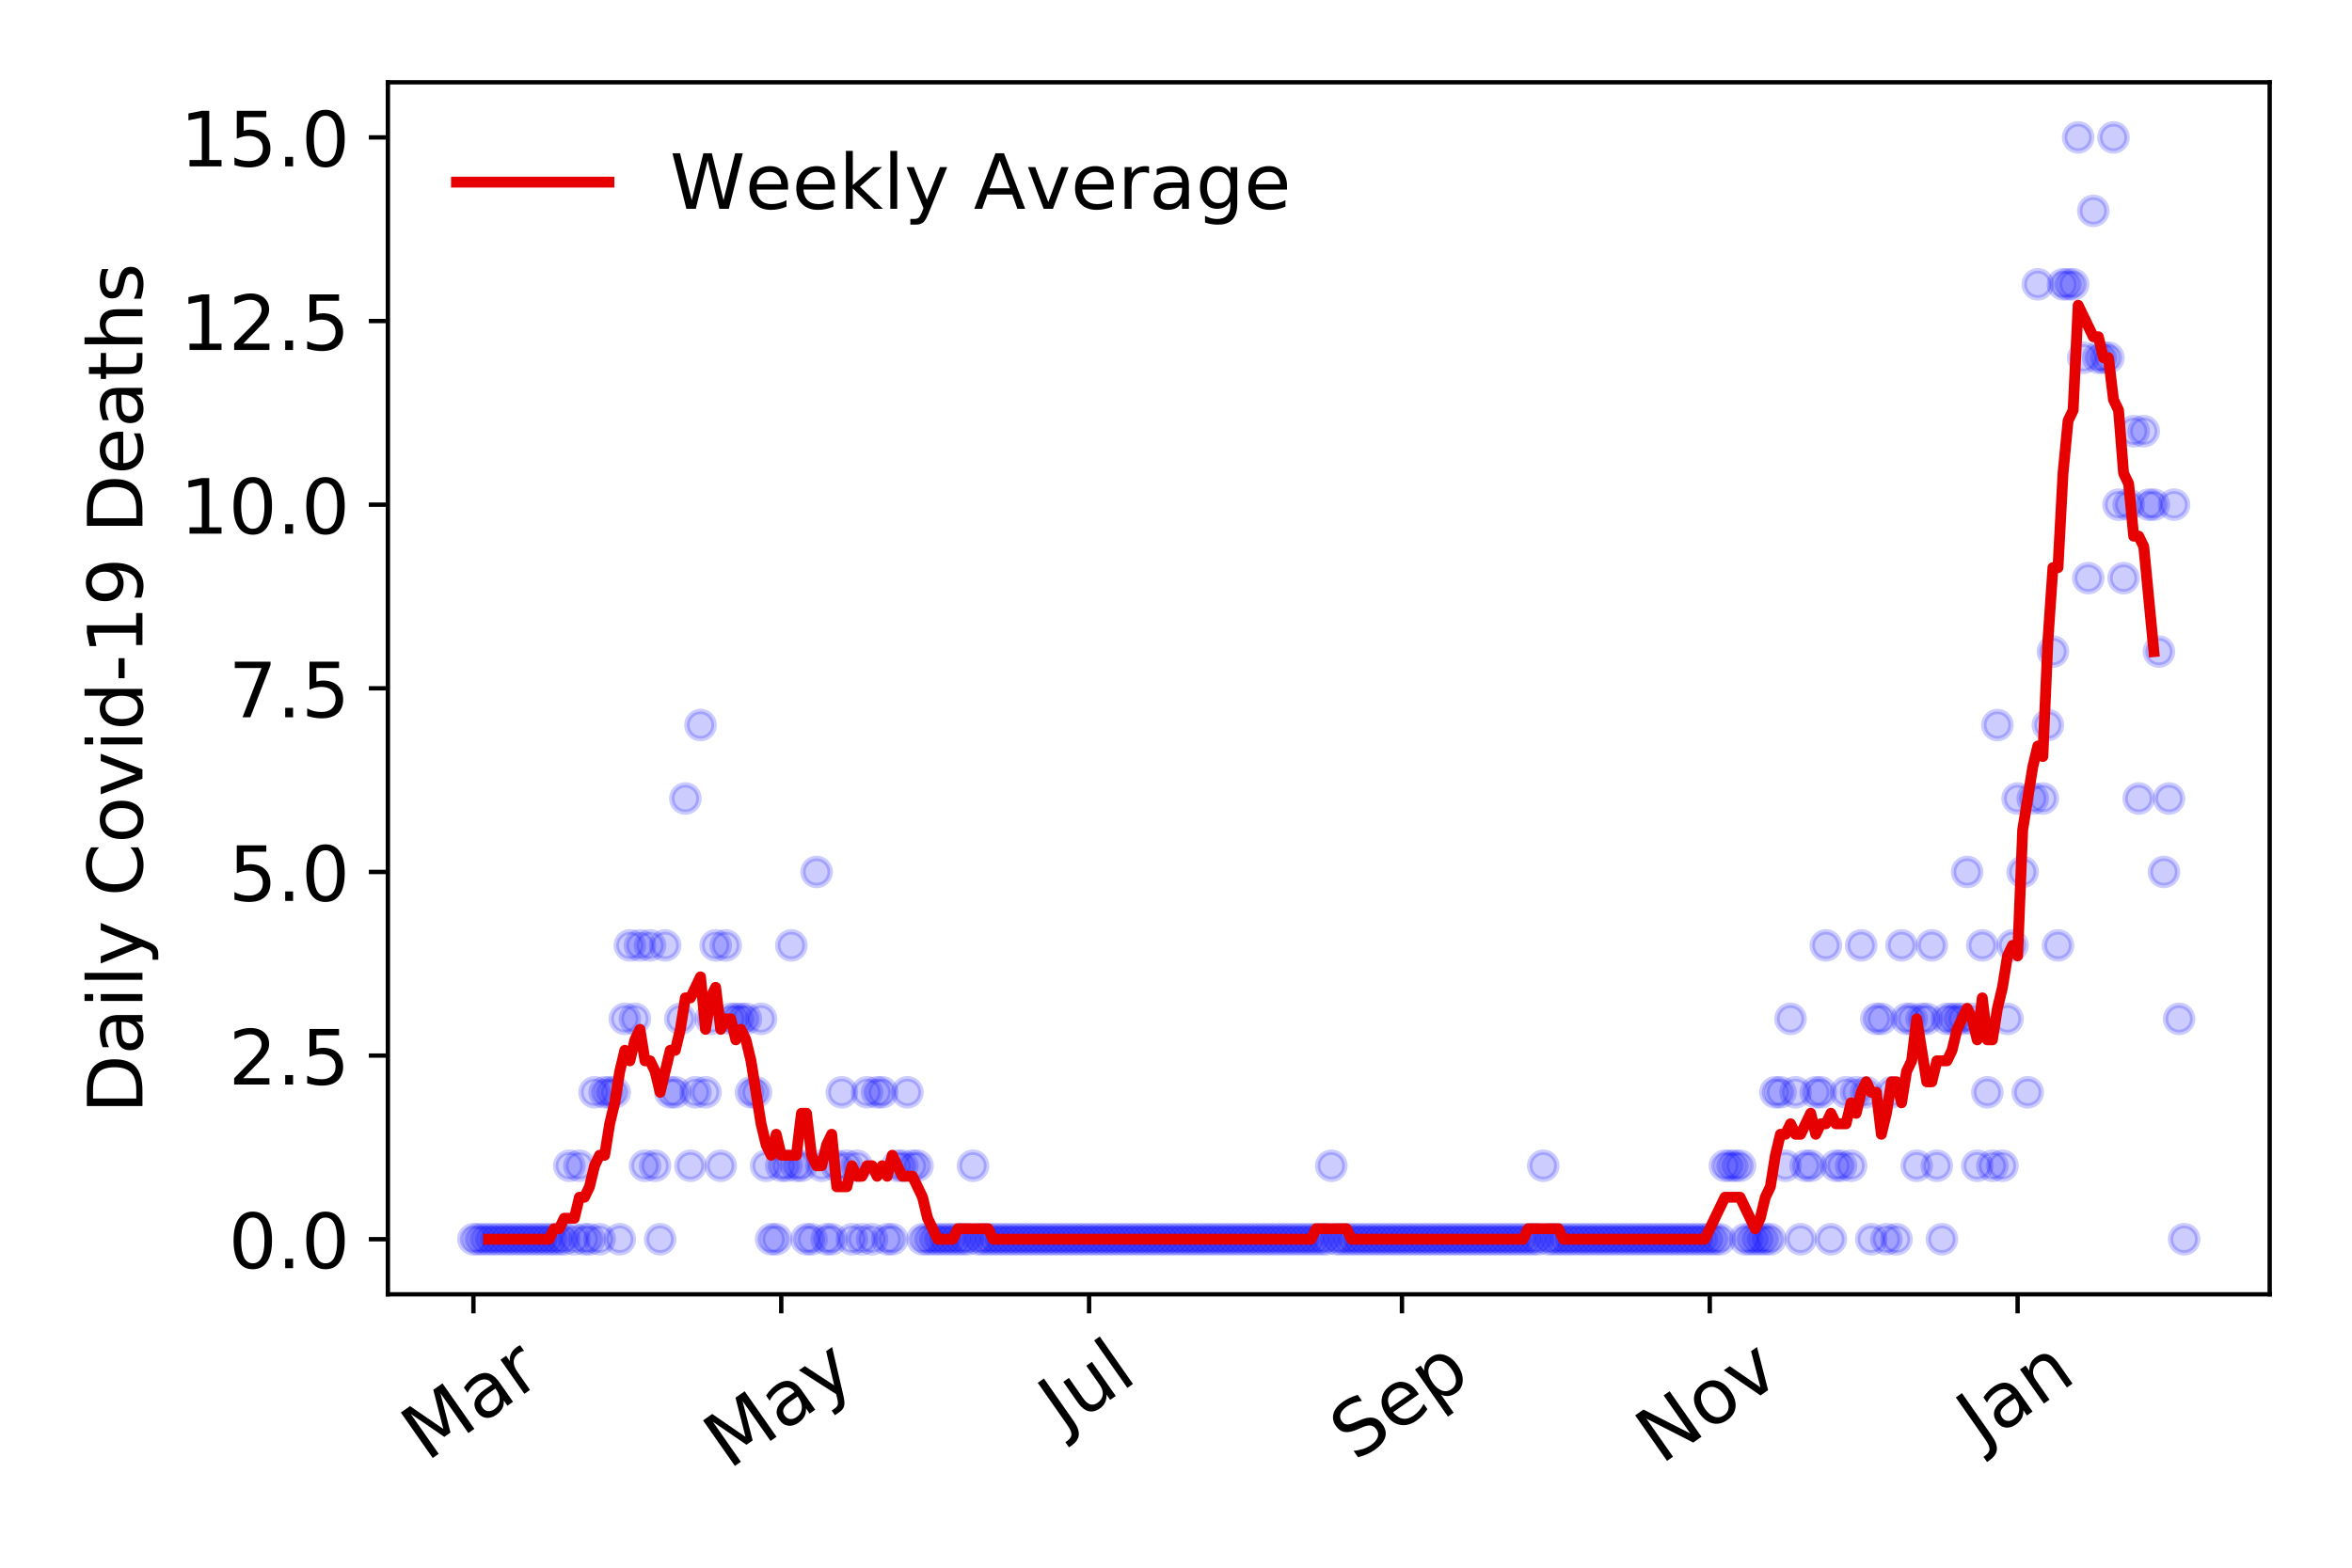 <?xml version="1.0" encoding="utf-8" standalone="no"?>
<!DOCTYPE svg PUBLIC "-//W3C//DTD SVG 1.1//EN"
  "http://www.w3.org/Graphics/SVG/1.1/DTD/svg11.dtd">
<!-- Created with matplotlib (https://matplotlib.org/) -->
<svg height="288pt" version="1.1" viewBox="0 0 432 288" width="432pt" xmlns="http://www.w3.org/2000/svg" xmlns:xlink="http://www.w3.org/1999/xlink">
 <defs>
  <style type="text/css">
*{stroke-linecap:butt;stroke-linejoin:round;}
  </style>
 </defs>
 <g id="figure_1">
  <g id="patch_1">
   <path d="M 0 288 
L 432 288 
L 432 0 
L 0 0 
z
" style="fill:#ffffff;"/>
  </g>
  <g id="axes_1">
   <g id="patch_2">
    <path d="M 71.245 237.778 
L 416.88 237.778 
L 416.88 15.12 
L 71.245 15.12 
z
" style="fill:#ffffff;"/>
   </g>
   <g id="matplotlib.axis_1">
    <g id="xtick_1">
     <g id="line2d_1">
      <defs>
       <path d="M 0 0 
L 0 3.5 
" id="m490e7f55d5" style="stroke:#000000;stroke-width:0.8;"/>
      </defs>
      <g>
       <use style="stroke:#000000;stroke-width:0.8;" x="86.956" xlink:href="#m490e7f55d5" y="237.778"/>
      </g>
     </g>
     <g id="text_1">
      <!-- Mar -->
      <defs>
       <path d="M 9.812 72.906 
L 24.516 72.906 
L 43.109 23.297 
L 61.812 72.906 
L 76.516 72.906 
L 76.516 0 
L 66.891 0 
L 66.891 64.016 
L 48.094 14.016 
L 38.188 14.016 
L 19.391 64.016 
L 19.391 0 
L 9.812 0 
z
" id="DejaVuSans-77"/>
       <path d="M 34.281 27.484 
Q 23.391 27.484 19.188 25 
Q 14.984 22.516 14.984 16.5 
Q 14.984 11.719 18.141 8.906 
Q 21.297 6.109 26.703 6.109 
Q 34.188 6.109 38.703 11.406 
Q 43.219 16.703 43.219 25.484 
L 43.219 27.484 
z
M 52.203 31.203 
L 52.203 0 
L 43.219 0 
L 43.219 8.297 
Q 40.141 3.328 35.547 0.953 
Q 30.953 -1.422 24.312 -1.422 
Q 15.922 -1.422 10.953 3.297 
Q 6 8.016 6 15.922 
Q 6 25.141 12.172 29.828 
Q 18.359 34.516 30.609 34.516 
L 43.219 34.516 
L 43.219 35.406 
Q 43.219 41.609 39.141 45 
Q 35.062 48.391 27.688 48.391 
Q 23 48.391 18.547 47.266 
Q 14.109 46.141 10.016 43.891 
L 10.016 52.203 
Q 14.938 54.109 19.578 55.047 
Q 24.219 56 28.609 56 
Q 40.484 56 46.344 49.844 
Q 52.203 43.703 52.203 31.203 
z
" id="DejaVuSans-97"/>
       <path d="M 41.109 46.297 
Q 39.594 47.172 37.812 47.578 
Q 36.031 48 33.891 48 
Q 26.266 48 22.188 43.047 
Q 18.109 38.094 18.109 28.812 
L 18.109 0 
L 9.078 0 
L 9.078 54.688 
L 18.109 54.688 
L 18.109 46.188 
Q 20.953 51.172 25.484 53.578 
Q 30.031 56 36.531 56 
Q 37.453 56 38.578 55.875 
Q 39.703 55.766 41.062 55.516 
z
" id="DejaVuSans-114"/>
      </defs>
      <g transform="translate(78.353 268.643)rotate(-35)scale(0.14 -0.14)">
       <use xlink:href="#DejaVuSans-77"/>
       <use x="86.279" xlink:href="#DejaVuSans-97"/>
       <use x="147.559" xlink:href="#DejaVuSans-114"/>
      </g>
     </g>
    </g>
    <g id="xtick_2">
     <g id="line2d_2">
      <g>
       <use style="stroke:#000000;stroke-width:0.8;" x="143.496" xlink:href="#m490e7f55d5" y="237.778"/>
      </g>
     </g>
     <g id="text_2">
      <!-- May -->
      <defs>
       <path d="M 32.172 -5.078 
Q 28.375 -14.844 24.75 -17.812 
Q 21.141 -20.797 15.094 -20.797 
L 7.906 -20.797 
L 7.906 -13.281 
L 13.188 -13.281 
Q 16.891 -13.281 18.938 -11.516 
Q 21 -9.766 23.484 -3.219 
L 25.094 0.875 
L 2.984 54.688 
L 12.5 54.688 
L 29.594 11.922 
L 46.688 54.688 
L 56.203 54.688 
z
" id="DejaVuSans-121"/>
      </defs>
      <g transform="translate(133.856 270.094)rotate(-35)scale(0.14 -0.14)">
       <use xlink:href="#DejaVuSans-77"/>
       <use x="86.279" xlink:href="#DejaVuSans-97"/>
       <use x="147.559" xlink:href="#DejaVuSans-121"/>
      </g>
     </g>
    </g>
    <g id="xtick_3">
     <g id="line2d_3">
      <g>
       <use style="stroke:#000000;stroke-width:0.8;" x="200.036" xlink:href="#m490e7f55d5" y="237.778"/>
      </g>
     </g>
     <g id="text_3">
      <!-- Jul -->
      <defs>
       <path d="M 9.812 72.906 
L 19.672 72.906 
L 19.672 5.078 
Q 19.672 -8.109 14.672 -14.062 
Q 9.672 -20.016 -1.422 -20.016 
L -5.172 -20.016 
L -5.172 -11.719 
L -2.094 -11.719 
Q 4.438 -11.719 7.125 -8.047 
Q 9.812 -4.391 9.812 5.078 
z
" id="DejaVuSans-74"/>
       <path d="M 8.5 21.578 
L 8.5 54.688 
L 17.484 54.688 
L 17.484 21.922 
Q 17.484 14.156 20.5 10.266 
Q 23.531 6.391 29.594 6.391 
Q 36.859 6.391 41.078 11.031 
Q 45.312 15.672 45.312 23.688 
L 45.312 54.688 
L 54.297 54.688 
L 54.297 0 
L 45.312 0 
L 45.312 8.406 
Q 42.047 3.422 37.719 1 
Q 33.406 -1.422 27.688 -1.422 
Q 18.266 -1.422 13.375 4.438 
Q 8.5 10.297 8.5 21.578 
z
M 31.109 56 
z
" id="DejaVuSans-117"/>
       <path d="M 9.422 75.984 
L 18.406 75.984 
L 18.406 0 
L 9.422 0 
z
" id="DejaVuSans-108"/>
      </defs>
      <g transform="translate(195.333 263.181)rotate(-35)scale(0.14 -0.14)">
       <use xlink:href="#DejaVuSans-74"/>
       <use x="29.492" xlink:href="#DejaVuSans-117"/>
       <use x="92.871" xlink:href="#DejaVuSans-108"/>
      </g>
     </g>
    </g>
    <g id="xtick_4">
     <g id="line2d_4">
      <g>
       <use style="stroke:#000000;stroke-width:0.8;" x="257.502" xlink:href="#m490e7f55d5" y="237.778"/>
      </g>
     </g>
     <g id="text_4">
      <!-- Sep -->
      <defs>
       <path d="M 53.516 70.516 
L 53.516 60.891 
Q 47.906 63.578 42.922 64.891 
Q 37.938 66.219 33.297 66.219 
Q 25.25 66.219 20.875 63.094 
Q 16.5 59.969 16.5 54.203 
Q 16.5 49.359 19.406 46.891 
Q 22.312 44.438 30.422 42.922 
L 36.375 41.703 
Q 47.406 39.594 52.656 34.297 
Q 57.906 29 57.906 20.125 
Q 57.906 9.516 50.797 4.047 
Q 43.703 -1.422 29.984 -1.422 
Q 24.812 -1.422 18.969 -0.25 
Q 13.141 0.922 6.891 3.219 
L 6.891 13.375 
Q 12.891 10.016 18.656 8.297 
Q 24.422 6.594 29.984 6.594 
Q 38.422 6.594 43.016 9.906 
Q 47.609 13.234 47.609 19.391 
Q 47.609 24.75 44.312 27.781 
Q 41.016 30.812 33.5 32.328 
L 27.484 33.5 
Q 16.453 35.688 11.516 40.375 
Q 6.594 45.062 6.594 53.422 
Q 6.594 63.094 13.406 68.656 
Q 20.219 74.219 32.172 74.219 
Q 37.312 74.219 42.625 73.281 
Q 47.953 72.359 53.516 70.516 
z
" id="DejaVuSans-83"/>
       <path d="M 56.203 29.594 
L 56.203 25.203 
L 14.891 25.203 
Q 15.484 15.922 20.484 11.062 
Q 25.484 6.203 34.422 6.203 
Q 39.594 6.203 44.453 7.469 
Q 49.312 8.734 54.109 11.281 
L 54.109 2.781 
Q 49.266 0.734 44.188 -0.344 
Q 39.109 -1.422 33.891 -1.422 
Q 20.797 -1.422 13.156 6.188 
Q 5.516 13.812 5.516 26.812 
Q 5.516 40.234 12.766 48.109 
Q 20.016 56 32.328 56 
Q 43.359 56 49.781 48.891 
Q 56.203 41.797 56.203 29.594 
z
M 47.219 32.234 
Q 47.125 39.594 43.094 43.984 
Q 39.062 48.391 32.422 48.391 
Q 24.906 48.391 20.391 44.141 
Q 15.875 39.891 15.188 32.172 
z
" id="DejaVuSans-101"/>
       <path d="M 18.109 8.203 
L 18.109 -20.797 
L 9.078 -20.797 
L 9.078 54.688 
L 18.109 54.688 
L 18.109 46.391 
Q 20.953 51.266 25.266 53.625 
Q 29.594 56 35.594 56 
Q 45.562 56 51.781 48.094 
Q 58.016 40.188 58.016 27.297 
Q 58.016 14.406 51.781 6.484 
Q 45.562 -1.422 35.594 -1.422 
Q 29.594 -1.422 25.266 0.953 
Q 20.953 3.328 18.109 8.203 
z
M 48.688 27.297 
Q 48.688 37.203 44.609 42.844 
Q 40.531 48.484 33.406 48.484 
Q 26.266 48.484 22.188 42.844 
Q 18.109 37.203 18.109 27.297 
Q 18.109 17.391 22.188 11.75 
Q 26.266 6.109 33.406 6.109 
Q 40.531 6.109 44.609 11.75 
Q 48.688 17.391 48.688 27.297 
z
" id="DejaVuSans-112"/>
      </defs>
      <g transform="translate(248.909 268.629)rotate(-35)scale(0.14 -0.14)">
       <use xlink:href="#DejaVuSans-83"/>
       <use x="63.477" xlink:href="#DejaVuSans-101"/>
       <use x="125" xlink:href="#DejaVuSans-112"/>
      </g>
     </g>
    </g>
    <g id="xtick_5">
     <g id="line2d_5">
      <g>
       <use style="stroke:#000000;stroke-width:0.8;" x="314.042" xlink:href="#m490e7f55d5" y="237.778"/>
      </g>
     </g>
     <g id="text_5">
      <!-- Nov -->
      <defs>
       <path d="M 9.812 72.906 
L 23.094 72.906 
L 55.422 11.922 
L 55.422 72.906 
L 64.984 72.906 
L 64.984 0 
L 51.703 0 
L 19.391 60.984 
L 19.391 0 
L 9.812 0 
z
" id="DejaVuSans-78"/>
       <path d="M 30.609 48.391 
Q 23.391 48.391 19.188 42.75 
Q 14.984 37.109 14.984 27.297 
Q 14.984 17.484 19.156 11.844 
Q 23.344 6.203 30.609 6.203 
Q 37.797 6.203 41.984 11.859 
Q 46.188 17.531 46.188 27.297 
Q 46.188 37.016 41.984 42.703 
Q 37.797 48.391 30.609 48.391 
z
M 30.609 56 
Q 42.328 56 49.016 48.375 
Q 55.719 40.766 55.719 27.297 
Q 55.719 13.875 49.016 6.219 
Q 42.328 -1.422 30.609 -1.422 
Q 18.844 -1.422 12.172 6.219 
Q 5.516 13.875 5.516 27.297 
Q 5.516 40.766 12.172 48.375 
Q 18.844 56 30.609 56 
z
" id="DejaVuSans-111"/>
       <path d="M 2.984 54.688 
L 12.5 54.688 
L 29.594 8.797 
L 46.688 54.688 
L 56.203 54.688 
L 35.688 0 
L 23.484 0 
z
" id="DejaVuSans-118"/>
      </defs>
      <g transform="translate(305.066 269.166)rotate(-35)scale(0.14 -0.14)">
       <use xlink:href="#DejaVuSans-78"/>
       <use x="74.805" xlink:href="#DejaVuSans-111"/>
       <use x="135.986" xlink:href="#DejaVuSans-118"/>
      </g>
     </g>
    </g>
    <g id="xtick_6">
     <g id="line2d_6">
      <g>
       <use style="stroke:#000000;stroke-width:0.8;" x="370.582" xlink:href="#m490e7f55d5" y="237.778"/>
      </g>
     </g>
     <g id="text_6">
      <!-- Jan -->
      <defs>
       <path d="M 54.891 33.016 
L 54.891 0 
L 45.906 0 
L 45.906 32.719 
Q 45.906 40.484 42.875 44.328 
Q 39.844 48.188 33.797 48.188 
Q 26.516 48.188 22.312 43.547 
Q 18.109 38.922 18.109 30.906 
L 18.109 0 
L 9.078 0 
L 9.078 54.688 
L 18.109 54.688 
L 18.109 46.188 
Q 21.344 51.125 25.703 53.562 
Q 30.078 56 35.797 56 
Q 45.219 56 50.047 50.172 
Q 54.891 44.344 54.891 33.016 
z
" id="DejaVuSans-110"/>
      </defs>
      <g transform="translate(363.959 265.871)rotate(-35)scale(0.14 -0.14)">
       <use xlink:href="#DejaVuSans-74"/>
       <use x="29.492" xlink:href="#DejaVuSans-97"/>
       <use x="90.771" xlink:href="#DejaVuSans-110"/>
      </g>
     </g>
    </g>
   </g>
   <g id="matplotlib.axis_2">
    <g id="ytick_1">
     <g id="line2d_7">
      <defs>
       <path d="M 0 0 
L -3.5 0 
" id="m208d3a3434" style="stroke:#000000;stroke-width:0.8;"/>
      </defs>
      <g>
       <use style="stroke:#000000;stroke-width:0.8;" x="71.245" xlink:href="#m208d3a3434" y="227.657"/>
      </g>
     </g>
     <g id="text_7">
      <!-- 0.0 -->
      <defs>
       <path d="M 31.781 66.406 
Q 24.172 66.406 20.328 58.906 
Q 16.5 51.422 16.5 36.375 
Q 16.5 21.391 20.328 13.891 
Q 24.172 6.391 31.781 6.391 
Q 39.453 6.391 43.281 13.891 
Q 47.125 21.391 47.125 36.375 
Q 47.125 51.422 43.281 58.906 
Q 39.453 66.406 31.781 66.406 
z
M 31.781 74.219 
Q 44.047 74.219 50.516 64.516 
Q 56.984 54.828 56.984 36.375 
Q 56.984 17.969 50.516 8.266 
Q 44.047 -1.422 31.781 -1.422 
Q 19.531 -1.422 13.062 8.266 
Q 6.594 17.969 6.594 36.375 
Q 6.594 54.828 13.062 64.516 
Q 19.531 74.219 31.781 74.219 
z
" id="DejaVuSans-48"/>
       <path d="M 10.688 12.406 
L 21 12.406 
L 21 0 
L 10.688 0 
z
" id="DejaVuSans-46"/>
      </defs>
      <g transform="translate(41.981 232.976)scale(0.14 -0.14)">
       <use xlink:href="#DejaVuSans-48"/>
       <use x="63.623" xlink:href="#DejaVuSans-46"/>
       <use x="95.41" xlink:href="#DejaVuSans-48"/>
      </g>
     </g>
    </g>
    <g id="ytick_2">
     <g id="line2d_8">
      <g>
       <use style="stroke:#000000;stroke-width:0.8;" x="71.245" xlink:href="#m208d3a3434" y="193.921"/>
      </g>
     </g>
     <g id="text_8">
      <!-- 2.5 -->
      <defs>
       <path d="M 19.188 8.297 
L 53.609 8.297 
L 53.609 0 
L 7.328 0 
L 7.328 8.297 
Q 12.938 14.109 22.625 23.891 
Q 32.328 33.688 34.812 36.531 
Q 39.547 41.844 41.422 45.531 
Q 43.312 49.219 43.312 52.781 
Q 43.312 58.594 39.234 62.25 
Q 35.156 65.922 28.609 65.922 
Q 23.969 65.922 18.812 64.312 
Q 13.672 62.703 7.812 59.422 
L 7.812 69.391 
Q 13.766 71.781 18.938 73 
Q 24.125 74.219 28.422 74.219 
Q 39.75 74.219 46.484 68.547 
Q 53.219 62.891 53.219 53.422 
Q 53.219 48.922 51.531 44.891 
Q 49.859 40.875 45.406 35.406 
Q 44.188 33.984 37.641 27.219 
Q 31.109 20.453 19.188 8.297 
z
" id="DejaVuSans-50"/>
       <path d="M 10.797 72.906 
L 49.516 72.906 
L 49.516 64.594 
L 19.828 64.594 
L 19.828 46.734 
Q 21.969 47.469 24.109 47.828 
Q 26.266 48.188 28.422 48.188 
Q 40.625 48.188 47.75 41.5 
Q 54.891 34.812 54.891 23.391 
Q 54.891 11.625 47.562 5.094 
Q 40.234 -1.422 26.906 -1.422 
Q 22.312 -1.422 17.547 -0.641 
Q 12.797 0.141 7.719 1.703 
L 7.719 11.625 
Q 12.109 9.234 16.797 8.062 
Q 21.484 6.891 26.703 6.891 
Q 35.156 6.891 40.078 11.328 
Q 45.016 15.766 45.016 23.391 
Q 45.016 31 40.078 35.438 
Q 35.156 39.891 26.703 39.891 
Q 22.75 39.891 18.812 39.016 
Q 14.891 38.141 10.797 36.281 
z
" id="DejaVuSans-53"/>
      </defs>
      <g transform="translate(41.981 199.24)scale(0.14 -0.14)">
       <use xlink:href="#DejaVuSans-50"/>
       <use x="63.623" xlink:href="#DejaVuSans-46"/>
       <use x="95.41" xlink:href="#DejaVuSans-53"/>
      </g>
     </g>
    </g>
    <g id="ytick_3">
     <g id="line2d_9">
      <g>
       <use style="stroke:#000000;stroke-width:0.8;" x="71.245" xlink:href="#m208d3a3434" y="160.185"/>
      </g>
     </g>
     <g id="text_9">
      <!-- 5.0 -->
      <g transform="translate(41.981 165.504)scale(0.14 -0.14)">
       <use xlink:href="#DejaVuSans-53"/>
       <use x="63.623" xlink:href="#DejaVuSans-46"/>
       <use x="95.41" xlink:href="#DejaVuSans-48"/>
      </g>
     </g>
    </g>
    <g id="ytick_4">
     <g id="line2d_10">
      <g>
       <use style="stroke:#000000;stroke-width:0.8;" x="71.245" xlink:href="#m208d3a3434" y="126.449"/>
      </g>
     </g>
     <g id="text_10">
      <!-- 7.5 -->
      <defs>
       <path d="M 8.203 72.906 
L 55.078 72.906 
L 55.078 68.703 
L 28.609 0 
L 18.312 0 
L 43.219 64.594 
L 8.203 64.594 
z
" id="DejaVuSans-55"/>
      </defs>
      <g transform="translate(41.981 131.768)scale(0.14 -0.14)">
       <use xlink:href="#DejaVuSans-55"/>
       <use x="63.623" xlink:href="#DejaVuSans-46"/>
       <use x="95.41" xlink:href="#DejaVuSans-53"/>
      </g>
     </g>
    </g>
    <g id="ytick_5">
     <g id="line2d_11">
      <g>
       <use style="stroke:#000000;stroke-width:0.8;" x="71.245" xlink:href="#m208d3a3434" y="92.713"/>
      </g>
     </g>
     <g id="text_11">
      <!-- 10.0 -->
      <defs>
       <path d="M 12.406 8.297 
L 28.516 8.297 
L 28.516 63.922 
L 10.984 60.406 
L 10.984 69.391 
L 28.422 72.906 
L 38.281 72.906 
L 38.281 8.297 
L 54.391 8.297 
L 54.391 0 
L 12.406 0 
z
" id="DejaVuSans-49"/>
      </defs>
      <g transform="translate(33.073 98.032)scale(0.14 -0.14)">
       <use xlink:href="#DejaVuSans-49"/>
       <use x="63.623" xlink:href="#DejaVuSans-48"/>
       <use x="127.246" xlink:href="#DejaVuSans-46"/>
       <use x="159.033" xlink:href="#DejaVuSans-48"/>
      </g>
     </g>
    </g>
    <g id="ytick_6">
     <g id="line2d_12">
      <g>
       <use style="stroke:#000000;stroke-width:0.8;" x="71.245" xlink:href="#m208d3a3434" y="58.977"/>
      </g>
     </g>
     <g id="text_12">
      <!-- 12.5 -->
      <g transform="translate(33.073 64.296)scale(0.14 -0.14)">
       <use xlink:href="#DejaVuSans-49"/>
       <use x="63.623" xlink:href="#DejaVuSans-50"/>
       <use x="127.246" xlink:href="#DejaVuSans-46"/>
       <use x="159.033" xlink:href="#DejaVuSans-53"/>
      </g>
     </g>
    </g>
    <g id="ytick_7">
     <g id="line2d_13">
      <g>
       <use style="stroke:#000000;stroke-width:0.8;" x="71.245" xlink:href="#m208d3a3434" y="25.241"/>
      </g>
     </g>
     <g id="text_13">
      <!-- 15.0 -->
      <g transform="translate(33.073 30.56)scale(0.14 -0.14)">
       <use xlink:href="#DejaVuSans-49"/>
       <use x="63.623" xlink:href="#DejaVuSans-53"/>
       <use x="127.246" xlink:href="#DejaVuSans-46"/>
       <use x="159.033" xlink:href="#DejaVuSans-48"/>
      </g>
     </g>
    </g>
    <g id="text_14">
     <!-- Daily Covid-19 Deaths -->
     <defs>
      <path d="M 19.672 64.797 
L 19.672 8.109 
L 31.594 8.109 
Q 46.688 8.109 53.688 14.938 
Q 60.688 21.781 60.688 36.531 
Q 60.688 51.172 53.688 57.984 
Q 46.688 64.797 31.594 64.797 
z
M 9.812 72.906 
L 30.078 72.906 
Q 51.266 72.906 61.172 64.094 
Q 71.094 55.281 71.094 36.531 
Q 71.094 17.672 61.125 8.828 
Q 51.172 0 30.078 0 
L 9.812 0 
z
" id="DejaVuSans-68"/>
      <path d="M 9.422 54.688 
L 18.406 54.688 
L 18.406 0 
L 9.422 0 
z
M 9.422 75.984 
L 18.406 75.984 
L 18.406 64.594 
L 9.422 64.594 
z
" id="DejaVuSans-105"/>
      <path id="DejaVuSans-32"/>
      <path d="M 64.406 67.281 
L 64.406 56.891 
Q 59.422 61.531 53.781 63.812 
Q 48.141 66.109 41.797 66.109 
Q 29.297 66.109 22.656 58.469 
Q 16.016 50.828 16.016 36.375 
Q 16.016 21.969 22.656 14.328 
Q 29.297 6.688 41.797 6.688 
Q 48.141 6.688 53.781 8.984 
Q 59.422 11.281 64.406 15.922 
L 64.406 5.609 
Q 59.234 2.094 53.438 0.328 
Q 47.656 -1.422 41.219 -1.422 
Q 24.656 -1.422 15.125 8.703 
Q 5.609 18.844 5.609 36.375 
Q 5.609 53.953 15.125 64.078 
Q 24.656 74.219 41.219 74.219 
Q 47.75 74.219 53.531 72.484 
Q 59.328 70.75 64.406 67.281 
z
" id="DejaVuSans-67"/>
      <path d="M 45.406 46.391 
L 45.406 75.984 
L 54.391 75.984 
L 54.391 0 
L 45.406 0 
L 45.406 8.203 
Q 42.578 3.328 38.25 0.953 
Q 33.938 -1.422 27.875 -1.422 
Q 17.969 -1.422 11.734 6.484 
Q 5.516 14.406 5.516 27.297 
Q 5.516 40.188 11.734 48.094 
Q 17.969 56 27.875 56 
Q 33.938 56 38.25 53.625 
Q 42.578 51.266 45.406 46.391 
z
M 14.797 27.297 
Q 14.797 17.391 18.875 11.75 
Q 22.953 6.109 30.078 6.109 
Q 37.203 6.109 41.297 11.75 
Q 45.406 17.391 45.406 27.297 
Q 45.406 37.203 41.297 42.844 
Q 37.203 48.484 30.078 48.484 
Q 22.953 48.484 18.875 42.844 
Q 14.797 37.203 14.797 27.297 
z
" id="DejaVuSans-100"/>
      <path d="M 4.891 31.391 
L 31.203 31.391 
L 31.203 23.391 
L 4.891 23.391 
z
" id="DejaVuSans-45"/>
      <path d="M 10.984 1.516 
L 10.984 10.5 
Q 14.703 8.734 18.5 7.812 
Q 22.312 6.891 25.984 6.891 
Q 35.75 6.891 40.891 13.453 
Q 46.047 20.016 46.781 33.406 
Q 43.953 29.203 39.594 26.953 
Q 35.25 24.703 29.984 24.703 
Q 19.047 24.703 12.672 31.312 
Q 6.297 37.938 6.297 49.422 
Q 6.297 60.641 12.938 67.422 
Q 19.578 74.219 30.609 74.219 
Q 43.266 74.219 49.922 64.516 
Q 56.594 54.828 56.594 36.375 
Q 56.594 19.141 48.406 8.859 
Q 40.234 -1.422 26.422 -1.422 
Q 22.703 -1.422 18.891 -0.688 
Q 15.094 0.047 10.984 1.516 
z
M 30.609 32.422 
Q 37.25 32.422 41.125 36.953 
Q 45.016 41.5 45.016 49.422 
Q 45.016 57.281 41.125 61.844 
Q 37.25 66.406 30.609 66.406 
Q 23.969 66.406 20.094 61.844 
Q 16.219 57.281 16.219 49.422 
Q 16.219 41.5 20.094 36.953 
Q 23.969 32.422 30.609 32.422 
z
" id="DejaVuSans-57"/>
      <path d="M 18.312 70.219 
L 18.312 54.688 
L 36.812 54.688 
L 36.812 47.703 
L 18.312 47.703 
L 18.312 18.016 
Q 18.312 11.328 20.141 9.422 
Q 21.969 7.516 27.594 7.516 
L 36.812 7.516 
L 36.812 0 
L 27.594 0 
Q 17.188 0 13.234 3.875 
Q 9.281 7.766 9.281 18.016 
L 9.281 47.703 
L 2.688 47.703 
L 2.688 54.688 
L 9.281 54.688 
L 9.281 70.219 
z
" id="DejaVuSans-116"/>
      <path d="M 54.891 33.016 
L 54.891 0 
L 45.906 0 
L 45.906 32.719 
Q 45.906 40.484 42.875 44.328 
Q 39.844 48.188 33.797 48.188 
Q 26.516 48.188 22.312 43.547 
Q 18.109 38.922 18.109 30.906 
L 18.109 0 
L 9.078 0 
L 9.078 75.984 
L 18.109 75.984 
L 18.109 46.188 
Q 21.344 51.125 25.703 53.562 
Q 30.078 56 35.797 56 
Q 45.219 56 50.047 50.172 
Q 54.891 44.344 54.891 33.016 
z
" id="DejaVuSans-104"/>
      <path d="M 44.281 53.078 
L 44.281 44.578 
Q 40.484 46.531 36.375 47.5 
Q 32.281 48.484 27.875 48.484 
Q 21.188 48.484 17.844 46.438 
Q 14.5 44.391 14.5 40.281 
Q 14.5 37.156 16.891 35.375 
Q 19.281 33.594 26.516 31.984 
L 29.594 31.297 
Q 39.156 29.25 43.188 25.516 
Q 47.219 21.781 47.219 15.094 
Q 47.219 7.469 41.188 3.016 
Q 35.156 -1.422 24.609 -1.422 
Q 20.219 -1.422 15.453 -0.562 
Q 10.688 0.297 5.422 2 
L 5.422 11.281 
Q 10.406 8.688 15.234 7.391 
Q 20.062 6.109 24.812 6.109 
Q 31.156 6.109 34.562 8.281 
Q 37.984 10.453 37.984 14.406 
Q 37.984 18.062 35.516 20.016 
Q 33.062 21.969 24.703 23.781 
L 21.578 24.516 
Q 13.234 26.266 9.516 29.906 
Q 5.812 33.547 5.812 39.891 
Q 5.812 47.609 11.281 51.797 
Q 16.75 56 26.812 56 
Q 31.781 56 36.172 55.266 
Q 40.578 54.547 44.281 53.078 
z
" id="DejaVuSans-115"/>
     </defs>
     <g transform="translate(26.162 204.56)rotate(-90)scale(0.14 -0.14)">
      <use xlink:href="#DejaVuSans-68"/>
      <use x="77.002" xlink:href="#DejaVuSans-97"/>
      <use x="138.281" xlink:href="#DejaVuSans-105"/>
      <use x="166.064" xlink:href="#DejaVuSans-108"/>
      <use x="193.848" xlink:href="#DejaVuSans-121"/>
      <use x="253.027" xlink:href="#DejaVuSans-32"/>
      <use x="284.814" xlink:href="#DejaVuSans-67"/>
      <use x="354.639" xlink:href="#DejaVuSans-111"/>
      <use x="415.82" xlink:href="#DejaVuSans-118"/>
      <use x="475" xlink:href="#DejaVuSans-105"/>
      <use x="502.783" xlink:href="#DejaVuSans-100"/>
      <use x="566.26" xlink:href="#DejaVuSans-45"/>
      <use x="602.344" xlink:href="#DejaVuSans-49"/>
      <use x="665.967" xlink:href="#DejaVuSans-57"/>
      <use x="729.59" xlink:href="#DejaVuSans-32"/>
      <use x="761.377" xlink:href="#DejaVuSans-68"/>
      <use x="838.379" xlink:href="#DejaVuSans-101"/>
      <use x="899.902" xlink:href="#DejaVuSans-97"/>
      <use x="961.182" xlink:href="#DejaVuSans-116"/>
      <use x="1000.391" xlink:href="#DejaVuSans-104"/>
      <use x="1063.77" xlink:href="#DejaVuSans-115"/>
     </g>
    </g>
   </g>
   <g id="line2d_14">
    <defs>
     <path d="M 0 2.5 
C 0.663 2.5 1.299 2.237 1.768 1.768 
C 2.237 1.299 2.5 0.663 2.5 0 
C 2.5 -0.663 2.237 -1.299 1.768 -1.768 
C 1.299 -2.237 0.663 -2.5 0 -2.5 
C -0.663 -2.5 -1.299 -2.237 -1.768 -1.768 
C -2.237 -1.299 -2.5 -0.663 -2.5 0 
C -2.5 0.663 -2.237 1.299 -1.768 1.768 
C -1.299 2.237 -0.663 2.5 0 2.5 
z
" id="m842595f3f9" style="stroke:#0000ff;stroke-opacity:0.2;"/>
    </defs>
    <g clip-path="url(#p29e87a5d82)">
     <use style="fill:#0000ff;fill-opacity:0.2;stroke:#0000ff;stroke-opacity:0.2;" x="86.956" xlink:href="#m842595f3f9" y="227.657"/>
     <use style="fill:#0000ff;fill-opacity:0.2;stroke:#0000ff;stroke-opacity:0.2;" x="87.883" xlink:href="#m842595f3f9" y="227.657"/>
     <use style="fill:#0000ff;fill-opacity:0.2;stroke:#0000ff;stroke-opacity:0.2;" x="88.809" xlink:href="#m842595f3f9" y="227.657"/>
     <use style="fill:#0000ff;fill-opacity:0.2;stroke:#0000ff;stroke-opacity:0.2;" x="89.736" xlink:href="#m842595f3f9" y="227.657"/>
     <use style="fill:#0000ff;fill-opacity:0.2;stroke:#0000ff;stroke-opacity:0.2;" x="90.663" xlink:href="#m842595f3f9" y="227.657"/>
     <use style="fill:#0000ff;fill-opacity:0.2;stroke:#0000ff;stroke-opacity:0.2;" x="91.59" xlink:href="#m842595f3f9" y="227.657"/>
     <use style="fill:#0000ff;fill-opacity:0.2;stroke:#0000ff;stroke-opacity:0.2;" x="92.517" xlink:href="#m842595f3f9" y="227.657"/>
     <use style="fill:#0000ff;fill-opacity:0.2;stroke:#0000ff;stroke-opacity:0.2;" x="93.444" xlink:href="#m842595f3f9" y="227.657"/>
     <use style="fill:#0000ff;fill-opacity:0.2;stroke:#0000ff;stroke-opacity:0.2;" x="94.371" xlink:href="#m842595f3f9" y="227.657"/>
     <use style="fill:#0000ff;fill-opacity:0.2;stroke:#0000ff;stroke-opacity:0.2;" x="95.298" xlink:href="#m842595f3f9" y="227.657"/>
     <use style="fill:#0000ff;fill-opacity:0.2;stroke:#0000ff;stroke-opacity:0.2;" x="96.225" xlink:href="#m842595f3f9" y="227.657"/>
     <use style="fill:#0000ff;fill-opacity:0.2;stroke:#0000ff;stroke-opacity:0.2;" x="97.151" xlink:href="#m842595f3f9" y="227.657"/>
     <use style="fill:#0000ff;fill-opacity:0.2;stroke:#0000ff;stroke-opacity:0.2;" x="98.078" xlink:href="#m842595f3f9" y="227.657"/>
     <use style="fill:#0000ff;fill-opacity:0.2;stroke:#0000ff;stroke-opacity:0.2;" x="99.005" xlink:href="#m842595f3f9" y="227.657"/>
     <use style="fill:#0000ff;fill-opacity:0.2;stroke:#0000ff;stroke-opacity:0.2;" x="99.932" xlink:href="#m842595f3f9" y="227.657"/>
     <use style="fill:#0000ff;fill-opacity:0.2;stroke:#0000ff;stroke-opacity:0.2;" x="100.859" xlink:href="#m842595f3f9" y="227.657"/>
     <use style="fill:#0000ff;fill-opacity:0.2;stroke:#0000ff;stroke-opacity:0.2;" x="101.786" xlink:href="#m842595f3f9" y="227.657"/>
     <use style="fill:#0000ff;fill-opacity:0.2;stroke:#0000ff;stroke-opacity:0.2;" x="102.713" xlink:href="#m842595f3f9" y="227.657"/>
     <use style="fill:#0000ff;fill-opacity:0.2;stroke:#0000ff;stroke-opacity:0.2;" x="103.64" xlink:href="#m842595f3f9" y="227.657"/>
     <use style="fill:#0000ff;fill-opacity:0.2;stroke:#0000ff;stroke-opacity:0.2;" x="104.566" xlink:href="#m842595f3f9" y="214.163"/>
     <use style="fill:#0000ff;fill-opacity:0.2;stroke:#0000ff;stroke-opacity:0.2;" x="105.493" xlink:href="#m842595f3f9" y="227.657"/>
     <use style="fill:#0000ff;fill-opacity:0.2;stroke:#0000ff;stroke-opacity:0.2;" x="106.42" xlink:href="#m842595f3f9" y="214.163"/>
     <use style="fill:#0000ff;fill-opacity:0.2;stroke:#0000ff;stroke-opacity:0.2;" x="107.347" xlink:href="#m842595f3f9" y="227.657"/>
     <use style="fill:#0000ff;fill-opacity:0.2;stroke:#0000ff;stroke-opacity:0.2;" x="108.274" xlink:href="#m842595f3f9" y="227.657"/>
     <use style="fill:#0000ff;fill-opacity:0.2;stroke:#0000ff;stroke-opacity:0.2;" x="109.201" xlink:href="#m842595f3f9" y="200.668"/>
     <use style="fill:#0000ff;fill-opacity:0.2;stroke:#0000ff;stroke-opacity:0.2;" x="110.128" xlink:href="#m842595f3f9" y="227.657"/>
     <use style="fill:#0000ff;fill-opacity:0.2;stroke:#0000ff;stroke-opacity:0.2;" x="111.055" xlink:href="#m842595f3f9" y="200.668"/>
     <use style="fill:#0000ff;fill-opacity:0.2;stroke:#0000ff;stroke-opacity:0.2;" x="111.982" xlink:href="#m842595f3f9" y="200.668"/>
     <use style="fill:#0000ff;fill-opacity:0.2;stroke:#0000ff;stroke-opacity:0.2;" x="112.908" xlink:href="#m842595f3f9" y="200.668"/>
     <use style="fill:#0000ff;fill-opacity:0.2;stroke:#0000ff;stroke-opacity:0.2;" x="113.835" xlink:href="#m842595f3f9" y="227.657"/>
     <use style="fill:#0000ff;fill-opacity:0.2;stroke:#0000ff;stroke-opacity:0.2;" x="114.762" xlink:href="#m842595f3f9" y="187.174"/>
     <use style="fill:#0000ff;fill-opacity:0.2;stroke:#0000ff;stroke-opacity:0.2;" x="115.689" xlink:href="#m842595f3f9" y="173.68"/>
     <use style="fill:#0000ff;fill-opacity:0.2;stroke:#0000ff;stroke-opacity:0.2;" x="116.616" xlink:href="#m842595f3f9" y="187.174"/>
     <use style="fill:#0000ff;fill-opacity:0.2;stroke:#0000ff;stroke-opacity:0.2;" x="117.543" xlink:href="#m842595f3f9" y="173.68"/>
     <use style="fill:#0000ff;fill-opacity:0.2;stroke:#0000ff;stroke-opacity:0.2;" x="118.47" xlink:href="#m842595f3f9" y="214.163"/>
     <use style="fill:#0000ff;fill-opacity:0.2;stroke:#0000ff;stroke-opacity:0.2;" x="119.397" xlink:href="#m842595f3f9" y="173.68"/>
     <use style="fill:#0000ff;fill-opacity:0.2;stroke:#0000ff;stroke-opacity:0.2;" x="120.324" xlink:href="#m842595f3f9" y="214.163"/>
     <use style="fill:#0000ff;fill-opacity:0.2;stroke:#0000ff;stroke-opacity:0.2;" x="121.25" xlink:href="#m842595f3f9" y="227.657"/>
     <use style="fill:#0000ff;fill-opacity:0.2;stroke:#0000ff;stroke-opacity:0.2;" x="122.177" xlink:href="#m842595f3f9" y="173.68"/>
     <use style="fill:#0000ff;fill-opacity:0.2;stroke:#0000ff;stroke-opacity:0.2;" x="123.104" xlink:href="#m842595f3f9" y="200.668"/>
     <use style="fill:#0000ff;fill-opacity:0.2;stroke:#0000ff;stroke-opacity:0.2;" x="124.031" xlink:href="#m842595f3f9" y="200.668"/>
     <use style="fill:#0000ff;fill-opacity:0.2;stroke:#0000ff;stroke-opacity:0.2;" x="124.958" xlink:href="#m842595f3f9" y="187.174"/>
     <use style="fill:#0000ff;fill-opacity:0.2;stroke:#0000ff;stroke-opacity:0.2;" x="125.885" xlink:href="#m842595f3f9" y="146.691"/>
     <use style="fill:#0000ff;fill-opacity:0.2;stroke:#0000ff;stroke-opacity:0.2;" x="126.812" xlink:href="#m842595f3f9" y="214.163"/>
     <use style="fill:#0000ff;fill-opacity:0.2;stroke:#0000ff;stroke-opacity:0.2;" x="127.739" xlink:href="#m842595f3f9" y="200.668"/>
     <use style="fill:#0000ff;fill-opacity:0.2;stroke:#0000ff;stroke-opacity:0.2;" x="128.665" xlink:href="#m842595f3f9" y="133.196"/>
     <use style="fill:#0000ff;fill-opacity:0.2;stroke:#0000ff;stroke-opacity:0.2;" x="129.592" xlink:href="#m842595f3f9" y="200.668"/>
     <use style="fill:#0000ff;fill-opacity:0.2;stroke:#0000ff;stroke-opacity:0.2;" x="130.519" xlink:href="#m842595f3f9" y="187.174"/>
     <use style="fill:#0000ff;fill-opacity:0.2;stroke:#0000ff;stroke-opacity:0.2;" x="131.446" xlink:href="#m842595f3f9" y="173.68"/>
     <use style="fill:#0000ff;fill-opacity:0.2;stroke:#0000ff;stroke-opacity:0.2;" x="132.373" xlink:href="#m842595f3f9" y="214.163"/>
     <use style="fill:#0000ff;fill-opacity:0.2;stroke:#0000ff;stroke-opacity:0.2;" x="133.3" xlink:href="#m842595f3f9" y="173.68"/>
     <use style="fill:#0000ff;fill-opacity:0.2;stroke:#0000ff;stroke-opacity:0.2;" x="134.227" xlink:href="#m842595f3f9" y="187.174"/>
     <use style="fill:#0000ff;fill-opacity:0.2;stroke:#0000ff;stroke-opacity:0.2;" x="135.154" xlink:href="#m842595f3f9" y="187.174"/>
     <use style="fill:#0000ff;fill-opacity:0.2;stroke:#0000ff;stroke-opacity:0.2;" x="136.081" xlink:href="#m842595f3f9" y="187.174"/>
     <use style="fill:#0000ff;fill-opacity:0.2;stroke:#0000ff;stroke-opacity:0.2;" x="137.007" xlink:href="#m842595f3f9" y="187.174"/>
     <use style="fill:#0000ff;fill-opacity:0.2;stroke:#0000ff;stroke-opacity:0.2;" x="137.934" xlink:href="#m842595f3f9" y="200.668"/>
     <use style="fill:#0000ff;fill-opacity:0.2;stroke:#0000ff;stroke-opacity:0.2;" x="138.861" xlink:href="#m842595f3f9" y="200.668"/>
     <use style="fill:#0000ff;fill-opacity:0.2;stroke:#0000ff;stroke-opacity:0.2;" x="139.788" xlink:href="#m842595f3f9" y="187.174"/>
     <use style="fill:#0000ff;fill-opacity:0.2;stroke:#0000ff;stroke-opacity:0.2;" x="140.715" xlink:href="#m842595f3f9" y="214.163"/>
     <use style="fill:#0000ff;fill-opacity:0.2;stroke:#0000ff;stroke-opacity:0.2;" x="141.642" xlink:href="#m842595f3f9" y="227.657"/>
     <use style="fill:#0000ff;fill-opacity:0.2;stroke:#0000ff;stroke-opacity:0.2;" x="142.569" xlink:href="#m842595f3f9" y="227.657"/>
     <use style="fill:#0000ff;fill-opacity:0.2;stroke:#0000ff;stroke-opacity:0.2;" x="143.496" xlink:href="#m842595f3f9" y="214.163"/>
     <use style="fill:#0000ff;fill-opacity:0.2;stroke:#0000ff;stroke-opacity:0.2;" x="144.422" xlink:href="#m842595f3f9" y="214.163"/>
     <use style="fill:#0000ff;fill-opacity:0.2;stroke:#0000ff;stroke-opacity:0.2;" x="145.349" xlink:href="#m842595f3f9" y="173.68"/>
     <use style="fill:#0000ff;fill-opacity:0.2;stroke:#0000ff;stroke-opacity:0.2;" x="146.276" xlink:href="#m842595f3f9" y="214.163"/>
     <use style="fill:#0000ff;fill-opacity:0.2;stroke:#0000ff;stroke-opacity:0.2;" x="147.203" xlink:href="#m842595f3f9" y="214.163"/>
     <use style="fill:#0000ff;fill-opacity:0.2;stroke:#0000ff;stroke-opacity:0.2;" x="148.13" xlink:href="#m842595f3f9" y="227.657"/>
     <use style="fill:#0000ff;fill-opacity:0.2;stroke:#0000ff;stroke-opacity:0.2;" x="149.057" xlink:href="#m842595f3f9" y="227.657"/>
     <use style="fill:#0000ff;fill-opacity:0.2;stroke:#0000ff;stroke-opacity:0.2;" x="149.984" xlink:href="#m842595f3f9" y="160.185"/>
     <use style="fill:#0000ff;fill-opacity:0.2;stroke:#0000ff;stroke-opacity:0.2;" x="150.911" xlink:href="#m842595f3f9" y="214.163"/>
     <use style="fill:#0000ff;fill-opacity:0.2;stroke:#0000ff;stroke-opacity:0.2;" x="151.838" xlink:href="#m842595f3f9" y="227.657"/>
     <use style="fill:#0000ff;fill-opacity:0.2;stroke:#0000ff;stroke-opacity:0.2;" x="152.764" xlink:href="#m842595f3f9" y="227.657"/>
     <use style="fill:#0000ff;fill-opacity:0.2;stroke:#0000ff;stroke-opacity:0.2;" x="153.691" xlink:href="#m842595f3f9" y="214.163"/>
     <use style="fill:#0000ff;fill-opacity:0.2;stroke:#0000ff;stroke-opacity:0.2;" x="154.618" xlink:href="#m842595f3f9" y="200.668"/>
     <use style="fill:#0000ff;fill-opacity:0.2;stroke:#0000ff;stroke-opacity:0.2;" x="155.545" xlink:href="#m842595f3f9" y="214.163"/>
     <use style="fill:#0000ff;fill-opacity:0.2;stroke:#0000ff;stroke-opacity:0.2;" x="156.472" xlink:href="#m842595f3f9" y="227.657"/>
     <use style="fill:#0000ff;fill-opacity:0.2;stroke:#0000ff;stroke-opacity:0.2;" x="157.399" xlink:href="#m842595f3f9" y="214.163"/>
     <use style="fill:#0000ff;fill-opacity:0.2;stroke:#0000ff;stroke-opacity:0.2;" x="158.326" xlink:href="#m842595f3f9" y="227.657"/>
     <use style="fill:#0000ff;fill-opacity:0.2;stroke:#0000ff;stroke-opacity:0.2;" x="159.253" xlink:href="#m842595f3f9" y="200.668"/>
     <use style="fill:#0000ff;fill-opacity:0.2;stroke:#0000ff;stroke-opacity:0.2;" x="160.18" xlink:href="#m842595f3f9" y="227.657"/>
     <use style="fill:#0000ff;fill-opacity:0.2;stroke:#0000ff;stroke-opacity:0.2;" x="161.106" xlink:href="#m842595f3f9" y="200.668"/>
     <use style="fill:#0000ff;fill-opacity:0.2;stroke:#0000ff;stroke-opacity:0.2;" x="162.033" xlink:href="#m842595f3f9" y="200.668"/>
     <use style="fill:#0000ff;fill-opacity:0.2;stroke:#0000ff;stroke-opacity:0.2;" x="162.96" xlink:href="#m842595f3f9" y="227.657"/>
     <use style="fill:#0000ff;fill-opacity:0.2;stroke:#0000ff;stroke-opacity:0.2;" x="163.887" xlink:href="#m842595f3f9" y="227.657"/>
     <use style="fill:#0000ff;fill-opacity:0.2;stroke:#0000ff;stroke-opacity:0.2;" x="164.814" xlink:href="#m842595f3f9" y="214.163"/>
     <use style="fill:#0000ff;fill-opacity:0.2;stroke:#0000ff;stroke-opacity:0.2;" x="165.741" xlink:href="#m842595f3f9" y="214.163"/>
     <use style="fill:#0000ff;fill-opacity:0.2;stroke:#0000ff;stroke-opacity:0.2;" x="166.668" xlink:href="#m842595f3f9" y="200.668"/>
     <use style="fill:#0000ff;fill-opacity:0.2;stroke:#0000ff;stroke-opacity:0.2;" x="167.595" xlink:href="#m842595f3f9" y="214.163"/>
     <use style="fill:#0000ff;fill-opacity:0.2;stroke:#0000ff;stroke-opacity:0.2;" x="168.521" xlink:href="#m842595f3f9" y="214.163"/>
     <use style="fill:#0000ff;fill-opacity:0.2;stroke:#0000ff;stroke-opacity:0.2;" x="169.448" xlink:href="#m842595f3f9" y="227.657"/>
     <use style="fill:#0000ff;fill-opacity:0.2;stroke:#0000ff;stroke-opacity:0.2;" x="170.375" xlink:href="#m842595f3f9" y="227.657"/>
     <use style="fill:#0000ff;fill-opacity:0.2;stroke:#0000ff;stroke-opacity:0.2;" x="171.302" xlink:href="#m842595f3f9" y="227.657"/>
     <use style="fill:#0000ff;fill-opacity:0.2;stroke:#0000ff;stroke-opacity:0.2;" x="172.229" xlink:href="#m842595f3f9" y="227.657"/>
     <use style="fill:#0000ff;fill-opacity:0.2;stroke:#0000ff;stroke-opacity:0.2;" x="173.156" xlink:href="#m842595f3f9" y="227.657"/>
     <use style="fill:#0000ff;fill-opacity:0.2;stroke:#0000ff;stroke-opacity:0.2;" x="174.083" xlink:href="#m842595f3f9" y="227.657"/>
     <use style="fill:#0000ff;fill-opacity:0.2;stroke:#0000ff;stroke-opacity:0.2;" x="175.01" xlink:href="#m842595f3f9" y="227.657"/>
     <use style="fill:#0000ff;fill-opacity:0.2;stroke:#0000ff;stroke-opacity:0.2;" x="175.937" xlink:href="#m842595f3f9" y="227.657"/>
     <use style="fill:#0000ff;fill-opacity:0.2;stroke:#0000ff;stroke-opacity:0.2;" x="176.863" xlink:href="#m842595f3f9" y="227.657"/>
     <use style="fill:#0000ff;fill-opacity:0.2;stroke:#0000ff;stroke-opacity:0.2;" x="177.79" xlink:href="#m842595f3f9" y="227.657"/>
     <use style="fill:#0000ff;fill-opacity:0.2;stroke:#0000ff;stroke-opacity:0.2;" x="178.717" xlink:href="#m842595f3f9" y="214.163"/>
     <use style="fill:#0000ff;fill-opacity:0.2;stroke:#0000ff;stroke-opacity:0.2;" x="179.644" xlink:href="#m842595f3f9" y="227.657"/>
     <use style="fill:#0000ff;fill-opacity:0.2;stroke:#0000ff;stroke-opacity:0.2;" x="180.571" xlink:href="#m842595f3f9" y="227.657"/>
     <use style="fill:#0000ff;fill-opacity:0.2;stroke:#0000ff;stroke-opacity:0.2;" x="181.498" xlink:href="#m842595f3f9" y="227.657"/>
     <use style="fill:#0000ff;fill-opacity:0.2;stroke:#0000ff;stroke-opacity:0.2;" x="182.425" xlink:href="#m842595f3f9" y="227.657"/>
     <use style="fill:#0000ff;fill-opacity:0.2;stroke:#0000ff;stroke-opacity:0.2;" x="183.352" xlink:href="#m842595f3f9" y="227.657"/>
     <use style="fill:#0000ff;fill-opacity:0.2;stroke:#0000ff;stroke-opacity:0.2;" x="184.278" xlink:href="#m842595f3f9" y="227.657"/>
     <use style="fill:#0000ff;fill-opacity:0.2;stroke:#0000ff;stroke-opacity:0.2;" x="185.205" xlink:href="#m842595f3f9" y="227.657"/>
     <use style="fill:#0000ff;fill-opacity:0.2;stroke:#0000ff;stroke-opacity:0.2;" x="186.132" xlink:href="#m842595f3f9" y="227.657"/>
     <use style="fill:#0000ff;fill-opacity:0.2;stroke:#0000ff;stroke-opacity:0.2;" x="187.059" xlink:href="#m842595f3f9" y="227.657"/>
     <use style="fill:#0000ff;fill-opacity:0.2;stroke:#0000ff;stroke-opacity:0.2;" x="187.986" xlink:href="#m842595f3f9" y="227.657"/>
     <use style="fill:#0000ff;fill-opacity:0.2;stroke:#0000ff;stroke-opacity:0.2;" x="188.913" xlink:href="#m842595f3f9" y="227.657"/>
     <use style="fill:#0000ff;fill-opacity:0.2;stroke:#0000ff;stroke-opacity:0.2;" x="189.84" xlink:href="#m842595f3f9" y="227.657"/>
     <use style="fill:#0000ff;fill-opacity:0.2;stroke:#0000ff;stroke-opacity:0.2;" x="190.767" xlink:href="#m842595f3f9" y="227.657"/>
     <use style="fill:#0000ff;fill-opacity:0.2;stroke:#0000ff;stroke-opacity:0.2;" x="191.694" xlink:href="#m842595f3f9" y="227.657"/>
     <use style="fill:#0000ff;fill-opacity:0.2;stroke:#0000ff;stroke-opacity:0.2;" x="192.62" xlink:href="#m842595f3f9" y="227.657"/>
     <use style="fill:#0000ff;fill-opacity:0.2;stroke:#0000ff;stroke-opacity:0.2;" x="193.547" xlink:href="#m842595f3f9" y="227.657"/>
     <use style="fill:#0000ff;fill-opacity:0.2;stroke:#0000ff;stroke-opacity:0.2;" x="194.474" xlink:href="#m842595f3f9" y="227.657"/>
     <use style="fill:#0000ff;fill-opacity:0.2;stroke:#0000ff;stroke-opacity:0.2;" x="195.401" xlink:href="#m842595f3f9" y="227.657"/>
     <use style="fill:#0000ff;fill-opacity:0.2;stroke:#0000ff;stroke-opacity:0.2;" x="196.328" xlink:href="#m842595f3f9" y="227.657"/>
     <use style="fill:#0000ff;fill-opacity:0.2;stroke:#0000ff;stroke-opacity:0.2;" x="197.255" xlink:href="#m842595f3f9" y="227.657"/>
     <use style="fill:#0000ff;fill-opacity:0.2;stroke:#0000ff;stroke-opacity:0.2;" x="198.182" xlink:href="#m842595f3f9" y="227.657"/>
     <use style="fill:#0000ff;fill-opacity:0.2;stroke:#0000ff;stroke-opacity:0.2;" x="199.109" xlink:href="#m842595f3f9" y="227.657"/>
     <use style="fill:#0000ff;fill-opacity:0.2;stroke:#0000ff;stroke-opacity:0.2;" x="200.036" xlink:href="#m842595f3f9" y="227.657"/>
     <use style="fill:#0000ff;fill-opacity:0.2;stroke:#0000ff;stroke-opacity:0.2;" x="200.962" xlink:href="#m842595f3f9" y="227.657"/>
     <use style="fill:#0000ff;fill-opacity:0.2;stroke:#0000ff;stroke-opacity:0.2;" x="201.889" xlink:href="#m842595f3f9" y="227.657"/>
     <use style="fill:#0000ff;fill-opacity:0.2;stroke:#0000ff;stroke-opacity:0.2;" x="202.816" xlink:href="#m842595f3f9" y="227.657"/>
     <use style="fill:#0000ff;fill-opacity:0.2;stroke:#0000ff;stroke-opacity:0.2;" x="203.743" xlink:href="#m842595f3f9" y="227.657"/>
     <use style="fill:#0000ff;fill-opacity:0.2;stroke:#0000ff;stroke-opacity:0.2;" x="204.67" xlink:href="#m842595f3f9" y="227.657"/>
     <use style="fill:#0000ff;fill-opacity:0.2;stroke:#0000ff;stroke-opacity:0.2;" x="205.597" xlink:href="#m842595f3f9" y="227.657"/>
     <use style="fill:#0000ff;fill-opacity:0.2;stroke:#0000ff;stroke-opacity:0.2;" x="206.524" xlink:href="#m842595f3f9" y="227.657"/>
     <use style="fill:#0000ff;fill-opacity:0.2;stroke:#0000ff;stroke-opacity:0.2;" x="207.451" xlink:href="#m842595f3f9" y="227.657"/>
     <use style="fill:#0000ff;fill-opacity:0.2;stroke:#0000ff;stroke-opacity:0.2;" x="208.377" xlink:href="#m842595f3f9" y="227.657"/>
     <use style="fill:#0000ff;fill-opacity:0.2;stroke:#0000ff;stroke-opacity:0.2;" x="209.304" xlink:href="#m842595f3f9" y="227.657"/>
     <use style="fill:#0000ff;fill-opacity:0.2;stroke:#0000ff;stroke-opacity:0.2;" x="210.231" xlink:href="#m842595f3f9" y="227.657"/>
     <use style="fill:#0000ff;fill-opacity:0.2;stroke:#0000ff;stroke-opacity:0.2;" x="211.158" xlink:href="#m842595f3f9" y="227.657"/>
     <use style="fill:#0000ff;fill-opacity:0.2;stroke:#0000ff;stroke-opacity:0.2;" x="212.085" xlink:href="#m842595f3f9" y="227.657"/>
     <use style="fill:#0000ff;fill-opacity:0.2;stroke:#0000ff;stroke-opacity:0.2;" x="213.012" xlink:href="#m842595f3f9" y="227.657"/>
     <use style="fill:#0000ff;fill-opacity:0.2;stroke:#0000ff;stroke-opacity:0.2;" x="213.939" xlink:href="#m842595f3f9" y="227.657"/>
     <use style="fill:#0000ff;fill-opacity:0.2;stroke:#0000ff;stroke-opacity:0.2;" x="214.866" xlink:href="#m842595f3f9" y="227.657"/>
     <use style="fill:#0000ff;fill-opacity:0.2;stroke:#0000ff;stroke-opacity:0.2;" x="215.793" xlink:href="#m842595f3f9" y="227.657"/>
     <use style="fill:#0000ff;fill-opacity:0.2;stroke:#0000ff;stroke-opacity:0.2;" x="216.719" xlink:href="#m842595f3f9" y="227.657"/>
     <use style="fill:#0000ff;fill-opacity:0.2;stroke:#0000ff;stroke-opacity:0.2;" x="217.646" xlink:href="#m842595f3f9" y="227.657"/>
     <use style="fill:#0000ff;fill-opacity:0.2;stroke:#0000ff;stroke-opacity:0.2;" x="218.573" xlink:href="#m842595f3f9" y="227.657"/>
     <use style="fill:#0000ff;fill-opacity:0.2;stroke:#0000ff;stroke-opacity:0.2;" x="219.5" xlink:href="#m842595f3f9" y="227.657"/>
     <use style="fill:#0000ff;fill-opacity:0.2;stroke:#0000ff;stroke-opacity:0.2;" x="220.427" xlink:href="#m842595f3f9" y="227.657"/>
     <use style="fill:#0000ff;fill-opacity:0.2;stroke:#0000ff;stroke-opacity:0.2;" x="221.354" xlink:href="#m842595f3f9" y="227.657"/>
     <use style="fill:#0000ff;fill-opacity:0.2;stroke:#0000ff;stroke-opacity:0.2;" x="222.281" xlink:href="#m842595f3f9" y="227.657"/>
     <use style="fill:#0000ff;fill-opacity:0.2;stroke:#0000ff;stroke-opacity:0.2;" x="223.208" xlink:href="#m842595f3f9" y="227.657"/>
     <use style="fill:#0000ff;fill-opacity:0.2;stroke:#0000ff;stroke-opacity:0.2;" x="224.134" xlink:href="#m842595f3f9" y="227.657"/>
     <use style="fill:#0000ff;fill-opacity:0.2;stroke:#0000ff;stroke-opacity:0.2;" x="225.061" xlink:href="#m842595f3f9" y="227.657"/>
     <use style="fill:#0000ff;fill-opacity:0.2;stroke:#0000ff;stroke-opacity:0.2;" x="225.988" xlink:href="#m842595f3f9" y="227.657"/>
     <use style="fill:#0000ff;fill-opacity:0.2;stroke:#0000ff;stroke-opacity:0.2;" x="226.915" xlink:href="#m842595f3f9" y="227.657"/>
     <use style="fill:#0000ff;fill-opacity:0.2;stroke:#0000ff;stroke-opacity:0.2;" x="227.842" xlink:href="#m842595f3f9" y="227.657"/>
     <use style="fill:#0000ff;fill-opacity:0.2;stroke:#0000ff;stroke-opacity:0.2;" x="228.769" xlink:href="#m842595f3f9" y="227.657"/>
     <use style="fill:#0000ff;fill-opacity:0.2;stroke:#0000ff;stroke-opacity:0.2;" x="229.696" xlink:href="#m842595f3f9" y="227.657"/>
     <use style="fill:#0000ff;fill-opacity:0.2;stroke:#0000ff;stroke-opacity:0.2;" x="230.623" xlink:href="#m842595f3f9" y="227.657"/>
     <use style="fill:#0000ff;fill-opacity:0.2;stroke:#0000ff;stroke-opacity:0.2;" x="231.55" xlink:href="#m842595f3f9" y="227.657"/>
     <use style="fill:#0000ff;fill-opacity:0.2;stroke:#0000ff;stroke-opacity:0.2;" x="232.476" xlink:href="#m842595f3f9" y="227.657"/>
     <use style="fill:#0000ff;fill-opacity:0.2;stroke:#0000ff;stroke-opacity:0.2;" x="233.403" xlink:href="#m842595f3f9" y="227.657"/>
     <use style="fill:#0000ff;fill-opacity:0.2;stroke:#0000ff;stroke-opacity:0.2;" x="234.33" xlink:href="#m842595f3f9" y="227.657"/>
     <use style="fill:#0000ff;fill-opacity:0.2;stroke:#0000ff;stroke-opacity:0.2;" x="235.257" xlink:href="#m842595f3f9" y="227.657"/>
     <use style="fill:#0000ff;fill-opacity:0.2;stroke:#0000ff;stroke-opacity:0.2;" x="236.184" xlink:href="#m842595f3f9" y="227.657"/>
     <use style="fill:#0000ff;fill-opacity:0.2;stroke:#0000ff;stroke-opacity:0.2;" x="237.111" xlink:href="#m842595f3f9" y="227.657"/>
     <use style="fill:#0000ff;fill-opacity:0.2;stroke:#0000ff;stroke-opacity:0.2;" x="238.038" xlink:href="#m842595f3f9" y="227.657"/>
     <use style="fill:#0000ff;fill-opacity:0.2;stroke:#0000ff;stroke-opacity:0.2;" x="238.965" xlink:href="#m842595f3f9" y="227.657"/>
     <use style="fill:#0000ff;fill-opacity:0.2;stroke:#0000ff;stroke-opacity:0.2;" x="239.892" xlink:href="#m842595f3f9" y="227.657"/>
     <use style="fill:#0000ff;fill-opacity:0.2;stroke:#0000ff;stroke-opacity:0.2;" x="240.818" xlink:href="#m842595f3f9" y="227.657"/>
     <use style="fill:#0000ff;fill-opacity:0.2;stroke:#0000ff;stroke-opacity:0.2;" x="241.745" xlink:href="#m842595f3f9" y="227.657"/>
     <use style="fill:#0000ff;fill-opacity:0.2;stroke:#0000ff;stroke-opacity:0.2;" x="242.672" xlink:href="#m842595f3f9" y="227.657"/>
     <use style="fill:#0000ff;fill-opacity:0.2;stroke:#0000ff;stroke-opacity:0.2;" x="243.599" xlink:href="#m842595f3f9" y="227.657"/>
     <use style="fill:#0000ff;fill-opacity:0.2;stroke:#0000ff;stroke-opacity:0.2;" x="244.526" xlink:href="#m842595f3f9" y="214.163"/>
     <use style="fill:#0000ff;fill-opacity:0.2;stroke:#0000ff;stroke-opacity:0.2;" x="245.453" xlink:href="#m842595f3f9" y="227.657"/>
     <use style="fill:#0000ff;fill-opacity:0.2;stroke:#0000ff;stroke-opacity:0.2;" x="246.38" xlink:href="#m842595f3f9" y="227.657"/>
     <use style="fill:#0000ff;fill-opacity:0.2;stroke:#0000ff;stroke-opacity:0.2;" x="247.307" xlink:href="#m842595f3f9" y="227.657"/>
     <use style="fill:#0000ff;fill-opacity:0.2;stroke:#0000ff;stroke-opacity:0.2;" x="248.233" xlink:href="#m842595f3f9" y="227.657"/>
     <use style="fill:#0000ff;fill-opacity:0.2;stroke:#0000ff;stroke-opacity:0.2;" x="249.16" xlink:href="#m842595f3f9" y="227.657"/>
     <use style="fill:#0000ff;fill-opacity:0.2;stroke:#0000ff;stroke-opacity:0.2;" x="250.087" xlink:href="#m842595f3f9" y="227.657"/>
     <use style="fill:#0000ff;fill-opacity:0.2;stroke:#0000ff;stroke-opacity:0.2;" x="251.014" xlink:href="#m842595f3f9" y="227.657"/>
     <use style="fill:#0000ff;fill-opacity:0.2;stroke:#0000ff;stroke-opacity:0.2;" x="251.941" xlink:href="#m842595f3f9" y="227.657"/>
     <use style="fill:#0000ff;fill-opacity:0.2;stroke:#0000ff;stroke-opacity:0.2;" x="252.868" xlink:href="#m842595f3f9" y="227.657"/>
     <use style="fill:#0000ff;fill-opacity:0.2;stroke:#0000ff;stroke-opacity:0.2;" x="253.795" xlink:href="#m842595f3f9" y="227.657"/>
     <use style="fill:#0000ff;fill-opacity:0.2;stroke:#0000ff;stroke-opacity:0.2;" x="254.722" xlink:href="#m842595f3f9" y="227.657"/>
     <use style="fill:#0000ff;fill-opacity:0.2;stroke:#0000ff;stroke-opacity:0.2;" x="255.649" xlink:href="#m842595f3f9" y="227.657"/>
     <use style="fill:#0000ff;fill-opacity:0.2;stroke:#0000ff;stroke-opacity:0.2;" x="256.575" xlink:href="#m842595f3f9" y="227.657"/>
     <use style="fill:#0000ff;fill-opacity:0.2;stroke:#0000ff;stroke-opacity:0.2;" x="257.502" xlink:href="#m842595f3f9" y="227.657"/>
     <use style="fill:#0000ff;fill-opacity:0.2;stroke:#0000ff;stroke-opacity:0.2;" x="258.429" xlink:href="#m842595f3f9" y="227.657"/>
     <use style="fill:#0000ff;fill-opacity:0.2;stroke:#0000ff;stroke-opacity:0.2;" x="259.356" xlink:href="#m842595f3f9" y="227.657"/>
     <use style="fill:#0000ff;fill-opacity:0.2;stroke:#0000ff;stroke-opacity:0.2;" x="260.283" xlink:href="#m842595f3f9" y="227.657"/>
     <use style="fill:#0000ff;fill-opacity:0.2;stroke:#0000ff;stroke-opacity:0.2;" x="261.21" xlink:href="#m842595f3f9" y="227.657"/>
     <use style="fill:#0000ff;fill-opacity:0.2;stroke:#0000ff;stroke-opacity:0.2;" x="262.137" xlink:href="#m842595f3f9" y="227.657"/>
     <use style="fill:#0000ff;fill-opacity:0.2;stroke:#0000ff;stroke-opacity:0.2;" x="263.064" xlink:href="#m842595f3f9" y="227.657"/>
     <use style="fill:#0000ff;fill-opacity:0.2;stroke:#0000ff;stroke-opacity:0.2;" x="263.991" xlink:href="#m842595f3f9" y="227.657"/>
     <use style="fill:#0000ff;fill-opacity:0.2;stroke:#0000ff;stroke-opacity:0.2;" x="264.917" xlink:href="#m842595f3f9" y="227.657"/>
     <use style="fill:#0000ff;fill-opacity:0.2;stroke:#0000ff;stroke-opacity:0.2;" x="265.844" xlink:href="#m842595f3f9" y="227.657"/>
     <use style="fill:#0000ff;fill-opacity:0.2;stroke:#0000ff;stroke-opacity:0.2;" x="266.771" xlink:href="#m842595f3f9" y="227.657"/>
     <use style="fill:#0000ff;fill-opacity:0.2;stroke:#0000ff;stroke-opacity:0.2;" x="267.698" xlink:href="#m842595f3f9" y="227.657"/>
     <use style="fill:#0000ff;fill-opacity:0.2;stroke:#0000ff;stroke-opacity:0.2;" x="268.625" xlink:href="#m842595f3f9" y="227.657"/>
     <use style="fill:#0000ff;fill-opacity:0.2;stroke:#0000ff;stroke-opacity:0.2;" x="269.552" xlink:href="#m842595f3f9" y="227.657"/>
     <use style="fill:#0000ff;fill-opacity:0.2;stroke:#0000ff;stroke-opacity:0.2;" x="270.479" xlink:href="#m842595f3f9" y="227.657"/>
     <use style="fill:#0000ff;fill-opacity:0.2;stroke:#0000ff;stroke-opacity:0.2;" x="271.406" xlink:href="#m842595f3f9" y="227.657"/>
     <use style="fill:#0000ff;fill-opacity:0.2;stroke:#0000ff;stroke-opacity:0.2;" x="272.332" xlink:href="#m842595f3f9" y="227.657"/>
     <use style="fill:#0000ff;fill-opacity:0.2;stroke:#0000ff;stroke-opacity:0.2;" x="273.259" xlink:href="#m842595f3f9" y="227.657"/>
     <use style="fill:#0000ff;fill-opacity:0.2;stroke:#0000ff;stroke-opacity:0.2;" x="274.186" xlink:href="#m842595f3f9" y="227.657"/>
     <use style="fill:#0000ff;fill-opacity:0.2;stroke:#0000ff;stroke-opacity:0.2;" x="275.113" xlink:href="#m842595f3f9" y="227.657"/>
     <use style="fill:#0000ff;fill-opacity:0.2;stroke:#0000ff;stroke-opacity:0.2;" x="276.04" xlink:href="#m842595f3f9" y="227.657"/>
     <use style="fill:#0000ff;fill-opacity:0.2;stroke:#0000ff;stroke-opacity:0.2;" x="276.967" xlink:href="#m842595f3f9" y="227.657"/>
     <use style="fill:#0000ff;fill-opacity:0.2;stroke:#0000ff;stroke-opacity:0.2;" x="277.894" xlink:href="#m842595f3f9" y="227.657"/>
     <use style="fill:#0000ff;fill-opacity:0.2;stroke:#0000ff;stroke-opacity:0.2;" x="278.821" xlink:href="#m842595f3f9" y="227.657"/>
     <use style="fill:#0000ff;fill-opacity:0.2;stroke:#0000ff;stroke-opacity:0.2;" x="279.748" xlink:href="#m842595f3f9" y="227.657"/>
     <use style="fill:#0000ff;fill-opacity:0.2;stroke:#0000ff;stroke-opacity:0.2;" x="280.674" xlink:href="#m842595f3f9" y="227.657"/>
     <use style="fill:#0000ff;fill-opacity:0.2;stroke:#0000ff;stroke-opacity:0.2;" x="281.601" xlink:href="#m842595f3f9" y="227.657"/>
     <use style="fill:#0000ff;fill-opacity:0.2;stroke:#0000ff;stroke-opacity:0.2;" x="282.528" xlink:href="#m842595f3f9" y="227.657"/>
     <use style="fill:#0000ff;fill-opacity:0.2;stroke:#0000ff;stroke-opacity:0.2;" x="283.455" xlink:href="#m842595f3f9" y="214.163"/>
     <use style="fill:#0000ff;fill-opacity:0.2;stroke:#0000ff;stroke-opacity:0.2;" x="284.382" xlink:href="#m842595f3f9" y="227.657"/>
     <use style="fill:#0000ff;fill-opacity:0.2;stroke:#0000ff;stroke-opacity:0.2;" x="285.309" xlink:href="#m842595f3f9" y="227.657"/>
     <use style="fill:#0000ff;fill-opacity:0.2;stroke:#0000ff;stroke-opacity:0.2;" x="286.236" xlink:href="#m842595f3f9" y="227.657"/>
     <use style="fill:#0000ff;fill-opacity:0.2;stroke:#0000ff;stroke-opacity:0.2;" x="287.163" xlink:href="#m842595f3f9" y="227.657"/>
     <use style="fill:#0000ff;fill-opacity:0.2;stroke:#0000ff;stroke-opacity:0.2;" x="288.089" xlink:href="#m842595f3f9" y="227.657"/>
     <use style="fill:#0000ff;fill-opacity:0.2;stroke:#0000ff;stroke-opacity:0.2;" x="289.016" xlink:href="#m842595f3f9" y="227.657"/>
     <use style="fill:#0000ff;fill-opacity:0.2;stroke:#0000ff;stroke-opacity:0.2;" x="289.943" xlink:href="#m842595f3f9" y="227.657"/>
     <use style="fill:#0000ff;fill-opacity:0.2;stroke:#0000ff;stroke-opacity:0.2;" x="290.87" xlink:href="#m842595f3f9" y="227.657"/>
     <use style="fill:#0000ff;fill-opacity:0.2;stroke:#0000ff;stroke-opacity:0.2;" x="291.797" xlink:href="#m842595f3f9" y="227.657"/>
     <use style="fill:#0000ff;fill-opacity:0.2;stroke:#0000ff;stroke-opacity:0.2;" x="292.724" xlink:href="#m842595f3f9" y="227.657"/>
     <use style="fill:#0000ff;fill-opacity:0.2;stroke:#0000ff;stroke-opacity:0.2;" x="293.651" xlink:href="#m842595f3f9" y="227.657"/>
     <use style="fill:#0000ff;fill-opacity:0.2;stroke:#0000ff;stroke-opacity:0.2;" x="294.578" xlink:href="#m842595f3f9" y="227.657"/>
     <use style="fill:#0000ff;fill-opacity:0.2;stroke:#0000ff;stroke-opacity:0.2;" x="295.505" xlink:href="#m842595f3f9" y="227.657"/>
     <use style="fill:#0000ff;fill-opacity:0.2;stroke:#0000ff;stroke-opacity:0.2;" x="296.431" xlink:href="#m842595f3f9" y="227.657"/>
     <use style="fill:#0000ff;fill-opacity:0.2;stroke:#0000ff;stroke-opacity:0.2;" x="297.358" xlink:href="#m842595f3f9" y="227.657"/>
     <use style="fill:#0000ff;fill-opacity:0.2;stroke:#0000ff;stroke-opacity:0.2;" x="298.285" xlink:href="#m842595f3f9" y="227.657"/>
     <use style="fill:#0000ff;fill-opacity:0.2;stroke:#0000ff;stroke-opacity:0.2;" x="299.212" xlink:href="#m842595f3f9" y="227.657"/>
     <use style="fill:#0000ff;fill-opacity:0.2;stroke:#0000ff;stroke-opacity:0.2;" x="300.139" xlink:href="#m842595f3f9" y="227.657"/>
     <use style="fill:#0000ff;fill-opacity:0.2;stroke:#0000ff;stroke-opacity:0.2;" x="301.066" xlink:href="#m842595f3f9" y="227.657"/>
     <use style="fill:#0000ff;fill-opacity:0.2;stroke:#0000ff;stroke-opacity:0.2;" x="301.993" xlink:href="#m842595f3f9" y="227.657"/>
     <use style="fill:#0000ff;fill-opacity:0.2;stroke:#0000ff;stroke-opacity:0.2;" x="302.92" xlink:href="#m842595f3f9" y="227.657"/>
     <use style="fill:#0000ff;fill-opacity:0.2;stroke:#0000ff;stroke-opacity:0.2;" x="303.847" xlink:href="#m842595f3f9" y="227.657"/>
     <use style="fill:#0000ff;fill-opacity:0.2;stroke:#0000ff;stroke-opacity:0.2;" x="304.773" xlink:href="#m842595f3f9" y="227.657"/>
     <use style="fill:#0000ff;fill-opacity:0.2;stroke:#0000ff;stroke-opacity:0.2;" x="305.7" xlink:href="#m842595f3f9" y="227.657"/>
     <use style="fill:#0000ff;fill-opacity:0.2;stroke:#0000ff;stroke-opacity:0.2;" x="306.627" xlink:href="#m842595f3f9" y="227.657"/>
     <use style="fill:#0000ff;fill-opacity:0.2;stroke:#0000ff;stroke-opacity:0.2;" x="307.554" xlink:href="#m842595f3f9" y="227.657"/>
     <use style="fill:#0000ff;fill-opacity:0.2;stroke:#0000ff;stroke-opacity:0.2;" x="308.481" xlink:href="#m842595f3f9" y="227.657"/>
     <use style="fill:#0000ff;fill-opacity:0.2;stroke:#0000ff;stroke-opacity:0.2;" x="309.408" xlink:href="#m842595f3f9" y="227.657"/>
     <use style="fill:#0000ff;fill-opacity:0.2;stroke:#0000ff;stroke-opacity:0.2;" x="310.335" xlink:href="#m842595f3f9" y="227.657"/>
     <use style="fill:#0000ff;fill-opacity:0.2;stroke:#0000ff;stroke-opacity:0.2;" x="311.262" xlink:href="#m842595f3f9" y="227.657"/>
     <use style="fill:#0000ff;fill-opacity:0.2;stroke:#0000ff;stroke-opacity:0.2;" x="312.188" xlink:href="#m842595f3f9" y="227.657"/>
     <use style="fill:#0000ff;fill-opacity:0.2;stroke:#0000ff;stroke-opacity:0.2;" x="313.115" xlink:href="#m842595f3f9" y="227.657"/>
     <use style="fill:#0000ff;fill-opacity:0.2;stroke:#0000ff;stroke-opacity:0.2;" x="314.042" xlink:href="#m842595f3f9" y="227.657"/>
     <use style="fill:#0000ff;fill-opacity:0.2;stroke:#0000ff;stroke-opacity:0.2;" x="314.969" xlink:href="#m842595f3f9" y="227.657"/>
     <use style="fill:#0000ff;fill-opacity:0.2;stroke:#0000ff;stroke-opacity:0.2;" x="315.896" xlink:href="#m842595f3f9" y="227.657"/>
     <use style="fill:#0000ff;fill-opacity:0.2;stroke:#0000ff;stroke-opacity:0.2;" x="316.823" xlink:href="#m842595f3f9" y="214.163"/>
     <use style="fill:#0000ff;fill-opacity:0.2;stroke:#0000ff;stroke-opacity:0.2;" x="317.75" xlink:href="#m842595f3f9" y="214.163"/>
     <use style="fill:#0000ff;fill-opacity:0.2;stroke:#0000ff;stroke-opacity:0.2;" x="318.677" xlink:href="#m842595f3f9" y="214.163"/>
     <use style="fill:#0000ff;fill-opacity:0.2;stroke:#0000ff;stroke-opacity:0.2;" x="319.604" xlink:href="#m842595f3f9" y="214.163"/>
     <use style="fill:#0000ff;fill-opacity:0.2;stroke:#0000ff;stroke-opacity:0.2;" x="320.53" xlink:href="#m842595f3f9" y="227.657"/>
     <use style="fill:#0000ff;fill-opacity:0.2;stroke:#0000ff;stroke-opacity:0.2;" x="321.457" xlink:href="#m842595f3f9" y="227.657"/>
     <use style="fill:#0000ff;fill-opacity:0.2;stroke:#0000ff;stroke-opacity:0.2;" x="322.384" xlink:href="#m842595f3f9" y="227.657"/>
     <use style="fill:#0000ff;fill-opacity:0.2;stroke:#0000ff;stroke-opacity:0.2;" x="323.311" xlink:href="#m842595f3f9" y="227.657"/>
     <use style="fill:#0000ff;fill-opacity:0.2;stroke:#0000ff;stroke-opacity:0.2;" x="324.238" xlink:href="#m842595f3f9" y="227.657"/>
     <use style="fill:#0000ff;fill-opacity:0.2;stroke:#0000ff;stroke-opacity:0.2;" x="325.165" xlink:href="#m842595f3f9" y="227.657"/>
     <use style="fill:#0000ff;fill-opacity:0.2;stroke:#0000ff;stroke-opacity:0.2;" x="326.092" xlink:href="#m842595f3f9" y="200.668"/>
     <use style="fill:#0000ff;fill-opacity:0.2;stroke:#0000ff;stroke-opacity:0.2;" x="327.019" xlink:href="#m842595f3f9" y="200.668"/>
     <use style="fill:#0000ff;fill-opacity:0.2;stroke:#0000ff;stroke-opacity:0.2;" x="327.945" xlink:href="#m842595f3f9" y="214.163"/>
     <use style="fill:#0000ff;fill-opacity:0.2;stroke:#0000ff;stroke-opacity:0.2;" x="328.872" xlink:href="#m842595f3f9" y="187.174"/>
     <use style="fill:#0000ff;fill-opacity:0.2;stroke:#0000ff;stroke-opacity:0.2;" x="329.799" xlink:href="#m842595f3f9" y="200.668"/>
     <use style="fill:#0000ff;fill-opacity:0.2;stroke:#0000ff;stroke-opacity:0.2;" x="330.726" xlink:href="#m842595f3f9" y="227.657"/>
     <use style="fill:#0000ff;fill-opacity:0.2;stroke:#0000ff;stroke-opacity:0.2;" x="331.653" xlink:href="#m842595f3f9" y="214.163"/>
     <use style="fill:#0000ff;fill-opacity:0.2;stroke:#0000ff;stroke-opacity:0.2;" x="332.58" xlink:href="#m842595f3f9" y="214.163"/>
     <use style="fill:#0000ff;fill-opacity:0.2;stroke:#0000ff;stroke-opacity:0.2;" x="333.507" xlink:href="#m842595f3f9" y="200.668"/>
     <use style="fill:#0000ff;fill-opacity:0.2;stroke:#0000ff;stroke-opacity:0.2;" x="334.434" xlink:href="#m842595f3f9" y="200.668"/>
     <use style="fill:#0000ff;fill-opacity:0.2;stroke:#0000ff;stroke-opacity:0.2;" x="335.361" xlink:href="#m842595f3f9" y="173.68"/>
     <use style="fill:#0000ff;fill-opacity:0.2;stroke:#0000ff;stroke-opacity:0.2;" x="336.287" xlink:href="#m842595f3f9" y="227.657"/>
     <use style="fill:#0000ff;fill-opacity:0.2;stroke:#0000ff;stroke-opacity:0.2;" x="337.214" xlink:href="#m842595f3f9" y="214.163"/>
     <use style="fill:#0000ff;fill-opacity:0.2;stroke:#0000ff;stroke-opacity:0.2;" x="338.141" xlink:href="#m842595f3f9" y="214.163"/>
     <use style="fill:#0000ff;fill-opacity:0.2;stroke:#0000ff;stroke-opacity:0.2;" x="339.068" xlink:href="#m842595f3f9" y="200.668"/>
     <use style="fill:#0000ff;fill-opacity:0.2;stroke:#0000ff;stroke-opacity:0.2;" x="339.995" xlink:href="#m842595f3f9" y="214.163"/>
     <use style="fill:#0000ff;fill-opacity:0.2;stroke:#0000ff;stroke-opacity:0.2;" x="340.922" xlink:href="#m842595f3f9" y="200.668"/>
     <use style="fill:#0000ff;fill-opacity:0.2;stroke:#0000ff;stroke-opacity:0.2;" x="341.849" xlink:href="#m842595f3f9" y="173.68"/>
     <use style="fill:#0000ff;fill-opacity:0.2;stroke:#0000ff;stroke-opacity:0.2;" x="342.776" xlink:href="#m842595f3f9" y="200.668"/>
     <use style="fill:#0000ff;fill-opacity:0.2;stroke:#0000ff;stroke-opacity:0.2;" x="343.703" xlink:href="#m842595f3f9" y="227.657"/>
     <use style="fill:#0000ff;fill-opacity:0.2;stroke:#0000ff;stroke-opacity:0.2;" x="344.629" xlink:href="#m842595f3f9" y="187.174"/>
     <use style="fill:#0000ff;fill-opacity:0.2;stroke:#0000ff;stroke-opacity:0.2;" x="345.556" xlink:href="#m842595f3f9" y="187.174"/>
     <use style="fill:#0000ff;fill-opacity:0.2;stroke:#0000ff;stroke-opacity:0.2;" x="346.483" xlink:href="#m842595f3f9" y="227.657"/>
     <use style="fill:#0000ff;fill-opacity:0.2;stroke:#0000ff;stroke-opacity:0.2;" x="347.41" xlink:href="#m842595f3f9" y="200.668"/>
     <use style="fill:#0000ff;fill-opacity:0.2;stroke:#0000ff;stroke-opacity:0.2;" x="348.337" xlink:href="#m842595f3f9" y="227.657"/>
     <use style="fill:#0000ff;fill-opacity:0.2;stroke:#0000ff;stroke-opacity:0.2;" x="349.264" xlink:href="#m842595f3f9" y="173.68"/>
     <use style="fill:#0000ff;fill-opacity:0.2;stroke:#0000ff;stroke-opacity:0.2;" x="350.191" xlink:href="#m842595f3f9" y="187.174"/>
     <use style="fill:#0000ff;fill-opacity:0.2;stroke:#0000ff;stroke-opacity:0.2;" x="351.118" xlink:href="#m842595f3f9" y="187.174"/>
     <use style="fill:#0000ff;fill-opacity:0.2;stroke:#0000ff;stroke-opacity:0.2;" x="352.044" xlink:href="#m842595f3f9" y="214.163"/>
     <use style="fill:#0000ff;fill-opacity:0.2;stroke:#0000ff;stroke-opacity:0.2;" x="352.971" xlink:href="#m842595f3f9" y="187.174"/>
     <use style="fill:#0000ff;fill-opacity:0.2;stroke:#0000ff;stroke-opacity:0.2;" x="353.898" xlink:href="#m842595f3f9" y="187.174"/>
     <use style="fill:#0000ff;fill-opacity:0.2;stroke:#0000ff;stroke-opacity:0.2;" x="354.825" xlink:href="#m842595f3f9" y="173.68"/>
     <use style="fill:#0000ff;fill-opacity:0.2;stroke:#0000ff;stroke-opacity:0.2;" x="355.752" xlink:href="#m842595f3f9" y="214.163"/>
     <use style="fill:#0000ff;fill-opacity:0.2;stroke:#0000ff;stroke-opacity:0.2;" x="356.679" xlink:href="#m842595f3f9" y="227.657"/>
     <use style="fill:#0000ff;fill-opacity:0.2;stroke:#0000ff;stroke-opacity:0.2;" x="357.606" xlink:href="#m842595f3f9" y="187.174"/>
     <use style="fill:#0000ff;fill-opacity:0.2;stroke:#0000ff;stroke-opacity:0.2;" x="358.533" xlink:href="#m842595f3f9" y="187.174"/>
     <use style="fill:#0000ff;fill-opacity:0.2;stroke:#0000ff;stroke-opacity:0.2;" x="359.46" xlink:href="#m842595f3f9" y="187.174"/>
     <use style="fill:#0000ff;fill-opacity:0.2;stroke:#0000ff;stroke-opacity:0.2;" x="360.386" xlink:href="#m842595f3f9" y="187.174"/>
     <use style="fill:#0000ff;fill-opacity:0.2;stroke:#0000ff;stroke-opacity:0.2;" x="361.313" xlink:href="#m842595f3f9" y="160.185"/>
     <use style="fill:#0000ff;fill-opacity:0.2;stroke:#0000ff;stroke-opacity:0.2;" x="362.24" xlink:href="#m842595f3f9" y="187.174"/>
     <use style="fill:#0000ff;fill-opacity:0.2;stroke:#0000ff;stroke-opacity:0.2;" x="363.167" xlink:href="#m842595f3f9" y="214.163"/>
     <use style="fill:#0000ff;fill-opacity:0.2;stroke:#0000ff;stroke-opacity:0.2;" x="364.094" xlink:href="#m842595f3f9" y="173.68"/>
     <use style="fill:#0000ff;fill-opacity:0.2;stroke:#0000ff;stroke-opacity:0.2;" x="365.021" xlink:href="#m842595f3f9" y="200.668"/>
     <use style="fill:#0000ff;fill-opacity:0.2;stroke:#0000ff;stroke-opacity:0.2;" x="365.948" xlink:href="#m842595f3f9" y="214.163"/>
     <use style="fill:#0000ff;fill-opacity:0.2;stroke:#0000ff;stroke-opacity:0.2;" x="366.875" xlink:href="#m842595f3f9" y="133.196"/>
     <use style="fill:#0000ff;fill-opacity:0.2;stroke:#0000ff;stroke-opacity:0.2;" x="367.801" xlink:href="#m842595f3f9" y="214.163"/>
     <use style="fill:#0000ff;fill-opacity:0.2;stroke:#0000ff;stroke-opacity:0.2;" x="368.728" xlink:href="#m842595f3f9" y="187.174"/>
     <use style="fill:#0000ff;fill-opacity:0.2;stroke:#0000ff;stroke-opacity:0.2;" x="369.655" xlink:href="#m842595f3f9" y="173.68"/>
     <use style="fill:#0000ff;fill-opacity:0.2;stroke:#0000ff;stroke-opacity:0.2;" x="370.582" xlink:href="#m842595f3f9" y="146.691"/>
     <use style="fill:#0000ff;fill-opacity:0.2;stroke:#0000ff;stroke-opacity:0.2;" x="371.509" xlink:href="#m842595f3f9" y="160.185"/>
     <use style="fill:#0000ff;fill-opacity:0.2;stroke:#0000ff;stroke-opacity:0.2;" x="372.436" xlink:href="#m842595f3f9" y="200.668"/>
     <use style="fill:#0000ff;fill-opacity:0.2;stroke:#0000ff;stroke-opacity:0.2;" x="373.363" xlink:href="#m842595f3f9" y="146.691"/>
     <use style="fill:#0000ff;fill-opacity:0.2;stroke:#0000ff;stroke-opacity:0.2;" x="374.29" xlink:href="#m842595f3f9" y="52.23"/>
     <use style="fill:#0000ff;fill-opacity:0.2;stroke:#0000ff;stroke-opacity:0.2;" x="375.217" xlink:href="#m842595f3f9" y="146.691"/>
     <use style="fill:#0000ff;fill-opacity:0.2;stroke:#0000ff;stroke-opacity:0.2;" x="376.143" xlink:href="#m842595f3f9" y="133.196"/>
     <use style="fill:#0000ff;fill-opacity:0.2;stroke:#0000ff;stroke-opacity:0.2;" x="377.07" xlink:href="#m842595f3f9" y="119.702"/>
     <use style="fill:#0000ff;fill-opacity:0.2;stroke:#0000ff;stroke-opacity:0.2;" x="377.997" xlink:href="#m842595f3f9" y="173.68"/>
     <use style="fill:#0000ff;fill-opacity:0.2;stroke:#0000ff;stroke-opacity:0.2;" x="378.924" xlink:href="#m842595f3f9" y="52.23"/>
     <use style="fill:#0000ff;fill-opacity:0.2;stroke:#0000ff;stroke-opacity:0.2;" x="379.851" xlink:href="#m842595f3f9" y="52.23"/>
     <use style="fill:#0000ff;fill-opacity:0.2;stroke:#0000ff;stroke-opacity:0.2;" x="380.778" xlink:href="#m842595f3f9" y="52.23"/>
     <use style="fill:#0000ff;fill-opacity:0.2;stroke:#0000ff;stroke-opacity:0.2;" x="381.705" xlink:href="#m842595f3f9" y="25.241"/>
     <use style="fill:#0000ff;fill-opacity:0.2;stroke:#0000ff;stroke-opacity:0.2;" x="382.632" xlink:href="#m842595f3f9" y="65.724"/>
     <use style="fill:#0000ff;fill-opacity:0.2;stroke:#0000ff;stroke-opacity:0.2;" x="383.559" xlink:href="#m842595f3f9" y="106.207"/>
     <use style="fill:#0000ff;fill-opacity:0.2;stroke:#0000ff;stroke-opacity:0.2;" x="384.485" xlink:href="#m842595f3f9" y="38.735"/>
     <use style="fill:#0000ff;fill-opacity:0.2;stroke:#0000ff;stroke-opacity:0.2;" x="385.412" xlink:href="#m842595f3f9" y="65.724"/>
     <use style="fill:#0000ff;fill-opacity:0.2;stroke:#0000ff;stroke-opacity:0.2;" x="386.339" xlink:href="#m842595f3f9" y="65.724"/>
     <use style="fill:#0000ff;fill-opacity:0.2;stroke:#0000ff;stroke-opacity:0.2;" x="387.266" xlink:href="#m842595f3f9" y="65.724"/>
     <use style="fill:#0000ff;fill-opacity:0.2;stroke:#0000ff;stroke-opacity:0.2;" x="388.193" xlink:href="#m842595f3f9" y="25.241"/>
     <use style="fill:#0000ff;fill-opacity:0.2;stroke:#0000ff;stroke-opacity:0.2;" x="389.12" xlink:href="#m842595f3f9" y="92.713"/>
     <use style="fill:#0000ff;fill-opacity:0.2;stroke:#0000ff;stroke-opacity:0.2;" x="390.047" xlink:href="#m842595f3f9" y="106.207"/>
     <use style="fill:#0000ff;fill-opacity:0.2;stroke:#0000ff;stroke-opacity:0.2;" x="390.974" xlink:href="#m842595f3f9" y="92.713"/>
     <use style="fill:#0000ff;fill-opacity:0.2;stroke:#0000ff;stroke-opacity:0.2;" x="391.9" xlink:href="#m842595f3f9" y="79.219"/>
     <use style="fill:#0000ff;fill-opacity:0.2;stroke:#0000ff;stroke-opacity:0.2;" x="392.827" xlink:href="#m842595f3f9" y="146.691"/>
     <use style="fill:#0000ff;fill-opacity:0.2;stroke:#0000ff;stroke-opacity:0.2;" x="393.754" xlink:href="#m842595f3f9" y="79.219"/>
     <use style="fill:#0000ff;fill-opacity:0.2;stroke:#0000ff;stroke-opacity:0.2;" x="394.681" xlink:href="#m842595f3f9" y="92.713"/>
     <use style="fill:#0000ff;fill-opacity:0.2;stroke:#0000ff;stroke-opacity:0.2;" x="395.608" xlink:href="#m842595f3f9" y="92.713"/>
     <use style="fill:#0000ff;fill-opacity:0.2;stroke:#0000ff;stroke-opacity:0.2;" x="396.535" xlink:href="#m842595f3f9" y="119.702"/>
     <use style="fill:#0000ff;fill-opacity:0.2;stroke:#0000ff;stroke-opacity:0.2;" x="397.462" xlink:href="#m842595f3f9" y="160.185"/>
     <use style="fill:#0000ff;fill-opacity:0.2;stroke:#0000ff;stroke-opacity:0.2;" x="398.389" xlink:href="#m842595f3f9" y="146.691"/>
     <use style="fill:#0000ff;fill-opacity:0.2;stroke:#0000ff;stroke-opacity:0.2;" x="399.316" xlink:href="#m842595f3f9" y="92.713"/>
     <use style="fill:#0000ff;fill-opacity:0.2;stroke:#0000ff;stroke-opacity:0.2;" x="400.242" xlink:href="#m842595f3f9" y="187.174"/>
     <use style="fill:#0000ff;fill-opacity:0.2;stroke:#0000ff;stroke-opacity:0.2;" x="401.169" xlink:href="#m842595f3f9" y="227.657"/>
    </g>
   </g>
   <g id="line2d_15">
    <path clip-path="url(#p29e87a5d82)" d="M 89.736 227.657 
L 100.859 227.657 
L 101.786 225.73 
L 102.713 225.73 
L 103.64 223.802 
L 105.493 223.802 
L 106.42 219.946 
L 107.347 219.946 
L 108.274 218.018 
L 109.201 214.163 
L 110.128 212.235 
L 111.055 212.235 
L 111.982 206.452 
L 112.908 202.596 
L 113.835 196.813 
L 114.762 192.957 
L 115.689 194.885 
L 116.616 191.03 
L 117.543 189.102 
L 118.47 194.885 
L 119.397 194.885 
L 120.324 196.813 
L 121.25 200.668 
L 123.104 192.957 
L 124.031 192.957 
L 124.958 189.102 
L 125.885 183.318 
L 126.812 183.318 
L 128.665 179.463 
L 129.592 189.102 
L 130.519 183.318 
L 131.446 181.391 
L 132.373 189.102 
L 133.3 187.174 
L 134.227 187.174 
L 135.154 191.03 
L 136.081 189.102 
L 137.007 191.03 
L 137.934 194.885 
L 139.788 206.452 
L 140.715 210.307 
L 141.642 212.235 
L 142.569 208.38 
L 143.496 212.235 
L 146.276 212.235 
L 147.203 204.524 
L 148.13 204.524 
L 149.057 212.235 
L 149.984 214.163 
L 150.911 214.163 
L 151.838 210.307 
L 152.764 208.38 
L 153.691 218.018 
L 155.545 218.018 
L 156.472 214.163 
L 157.399 216.091 
L 158.326 216.091 
L 159.253 214.163 
L 160.18 214.163 
L 161.106 216.091 
L 162.033 214.163 
L 162.96 216.091 
L 163.887 212.235 
L 165.741 216.091 
L 167.595 216.091 
L 169.448 219.946 
L 170.375 223.802 
L 172.229 227.657 
L 175.01 227.657 
L 175.937 225.73 
L 181.498 225.73 
L 182.425 227.657 
L 240.818 227.657 
L 241.745 225.73 
L 247.307 225.73 
L 248.233 227.657 
L 279.748 227.657 
L 280.674 225.73 
L 286.236 225.73 
L 287.163 227.657 
L 313.115 227.657 
L 316.823 219.946 
L 319.604 219.946 
L 322.384 225.73 
L 323.311 223.802 
L 324.238 219.946 
L 325.165 218.018 
L 326.092 212.235 
L 327.019 208.38 
L 327.945 208.38 
L 328.872 206.452 
L 329.799 208.38 
L 330.726 208.38 
L 332.58 204.524 
L 333.507 208.38 
L 334.434 206.452 
L 335.361 206.452 
L 336.287 204.524 
L 337.214 206.452 
L 339.068 206.452 
L 339.995 202.596 
L 340.922 204.524 
L 341.849 200.668 
L 342.776 198.741 
L 343.703 200.668 
L 344.629 200.668 
L 345.556 208.38 
L 346.483 204.524 
L 347.41 198.741 
L 348.337 198.741 
L 349.264 202.596 
L 350.191 196.813 
L 351.118 194.885 
L 352.044 187.174 
L 353.898 198.741 
L 354.825 198.741 
L 355.752 194.885 
L 357.606 194.885 
L 358.533 192.957 
L 359.46 189.102 
L 361.313 185.246 
L 362.24 187.174 
L 363.167 191.03 
L 364.094 183.318 
L 365.021 191.03 
L 365.948 191.03 
L 366.875 185.246 
L 367.801 181.391 
L 368.728 175.607 
L 369.655 173.68 
L 370.582 175.607 
L 371.509 152.474 
L 373.363 140.907 
L 374.29 137.052 
L 375.217 138.98 
L 376.143 117.774 
L 377.07 104.28 
L 377.997 104.28 
L 378.924 86.93 
L 379.851 77.291 
L 380.778 75.363 
L 381.705 56.085 
L 384.485 61.869 
L 385.412 61.869 
L 386.339 65.724 
L 387.266 65.724 
L 388.193 73.435 
L 389.12 75.363 
L 390.047 86.93 
L 390.974 88.857 
L 391.9 98.496 
L 392.827 98.496 
L 393.754 100.424 
L 395.608 119.702 
L 395.608 119.702 
" style="fill:none;stroke:#e60000;stroke-linecap:square;stroke-width:2;"/>
   </g>
   <g id="patch_3">
    <path d="M 71.245 237.778 
L 71.245 15.12 
" style="fill:none;stroke:#000000;stroke-linecap:square;stroke-linejoin:miter;stroke-width:0.8;"/>
   </g>
   <g id="patch_4">
    <path d="M 416.88 237.778 
L 416.88 15.12 
" style="fill:none;stroke:#000000;stroke-linecap:square;stroke-linejoin:miter;stroke-width:0.8;"/>
   </g>
   <g id="patch_5">
    <path d="M 71.245 237.778 
L 416.88 237.778 
" style="fill:none;stroke:#000000;stroke-linecap:square;stroke-linejoin:miter;stroke-width:0.8;"/>
   </g>
   <g id="patch_6">
    <path d="M 71.245 15.12 
L 416.88 15.12 
" style="fill:none;stroke:#000000;stroke-linecap:square;stroke-linejoin:miter;stroke-width:0.8;"/>
   </g>
   <g id="legend_1">
    <g id="line2d_16">
     <path d="M 83.845 33.458 
L 111.845 33.458 
" style="fill:none;stroke:#e60000;stroke-linecap:square;stroke-width:2;"/>
    </g>
    <g id="line2d_17"/>
    <g id="text_15">
     <!-- Weekly Average -->
     <defs>
      <path d="M 3.328 72.906 
L 13.281 72.906 
L 28.609 11.281 
L 43.891 72.906 
L 54.984 72.906 
L 70.312 11.281 
L 85.594 72.906 
L 95.609 72.906 
L 77.297 0 
L 64.891 0 
L 49.516 63.281 
L 33.984 0 
L 21.578 0 
z
" id="DejaVuSans-87"/>
      <path d="M 9.078 75.984 
L 18.109 75.984 
L 18.109 31.109 
L 44.922 54.688 
L 56.391 54.688 
L 27.391 29.109 
L 57.625 0 
L 45.906 0 
L 18.109 26.703 
L 18.109 0 
L 9.078 0 
z
" id="DejaVuSans-107"/>
      <path d="M 34.188 63.188 
L 20.797 26.906 
L 47.609 26.906 
z
M 28.609 72.906 
L 39.797 72.906 
L 67.578 0 
L 57.328 0 
L 50.688 18.703 
L 17.828 18.703 
L 11.188 0 
L 0.781 0 
z
" id="DejaVuSans-65"/>
      <path d="M 45.406 27.984 
Q 45.406 37.75 41.375 43.109 
Q 37.359 48.484 30.078 48.484 
Q 22.859 48.484 18.828 43.109 
Q 14.797 37.75 14.797 27.984 
Q 14.797 18.266 18.828 12.891 
Q 22.859 7.516 30.078 7.516 
Q 37.359 7.516 41.375 12.891 
Q 45.406 18.266 45.406 27.984 
z
M 54.391 6.781 
Q 54.391 -7.172 48.188 -13.984 
Q 42 -20.797 29.203 -20.797 
Q 24.469 -20.797 20.266 -20.094 
Q 16.062 -19.391 12.109 -17.922 
L 12.109 -9.188 
Q 16.062 -11.328 19.922 -12.344 
Q 23.781 -13.375 27.781 -13.375 
Q 36.625 -13.375 41.016 -8.766 
Q 45.406 -4.156 45.406 5.172 
L 45.406 9.625 
Q 42.625 4.781 38.281 2.391 
Q 33.938 0 27.875 0 
Q 17.828 0 11.672 7.656 
Q 5.516 15.328 5.516 27.984 
Q 5.516 40.672 11.672 48.328 
Q 17.828 56 27.875 56 
Q 33.938 56 38.281 53.609 
Q 42.625 51.219 45.406 46.391 
L 45.406 54.688 
L 54.391 54.688 
z
" id="DejaVuSans-103"/>
     </defs>
     <g transform="translate(123.045 38.358)scale(0.14 -0.14)">
      <use xlink:href="#DejaVuSans-87"/>
      <use x="98.799" xlink:href="#DejaVuSans-101"/>
      <use x="160.322" xlink:href="#DejaVuSans-101"/>
      <use x="221.846" xlink:href="#DejaVuSans-107"/>
      <use x="279.756" xlink:href="#DejaVuSans-108"/>
      <use x="307.539" xlink:href="#DejaVuSans-121"/>
      <use x="366.719" xlink:href="#DejaVuSans-32"/>
      <use x="398.506" xlink:href="#DejaVuSans-65"/>
      <use x="466.836" xlink:href="#DejaVuSans-118"/>
      <use x="526.016" xlink:href="#DejaVuSans-101"/>
      <use x="587.539" xlink:href="#DejaVuSans-114"/>
      <use x="628.652" xlink:href="#DejaVuSans-97"/>
      <use x="689.932" xlink:href="#DejaVuSans-103"/>
      <use x="753.408" xlink:href="#DejaVuSans-101"/>
     </g>
    </g>
   </g>
  </g>
 </g>
 <defs>
  <clipPath id="p29e87a5d82">
   <rect height="222.658" width="345.635" x="71.245" y="15.12"/>
  </clipPath>
 </defs>
</svg>
